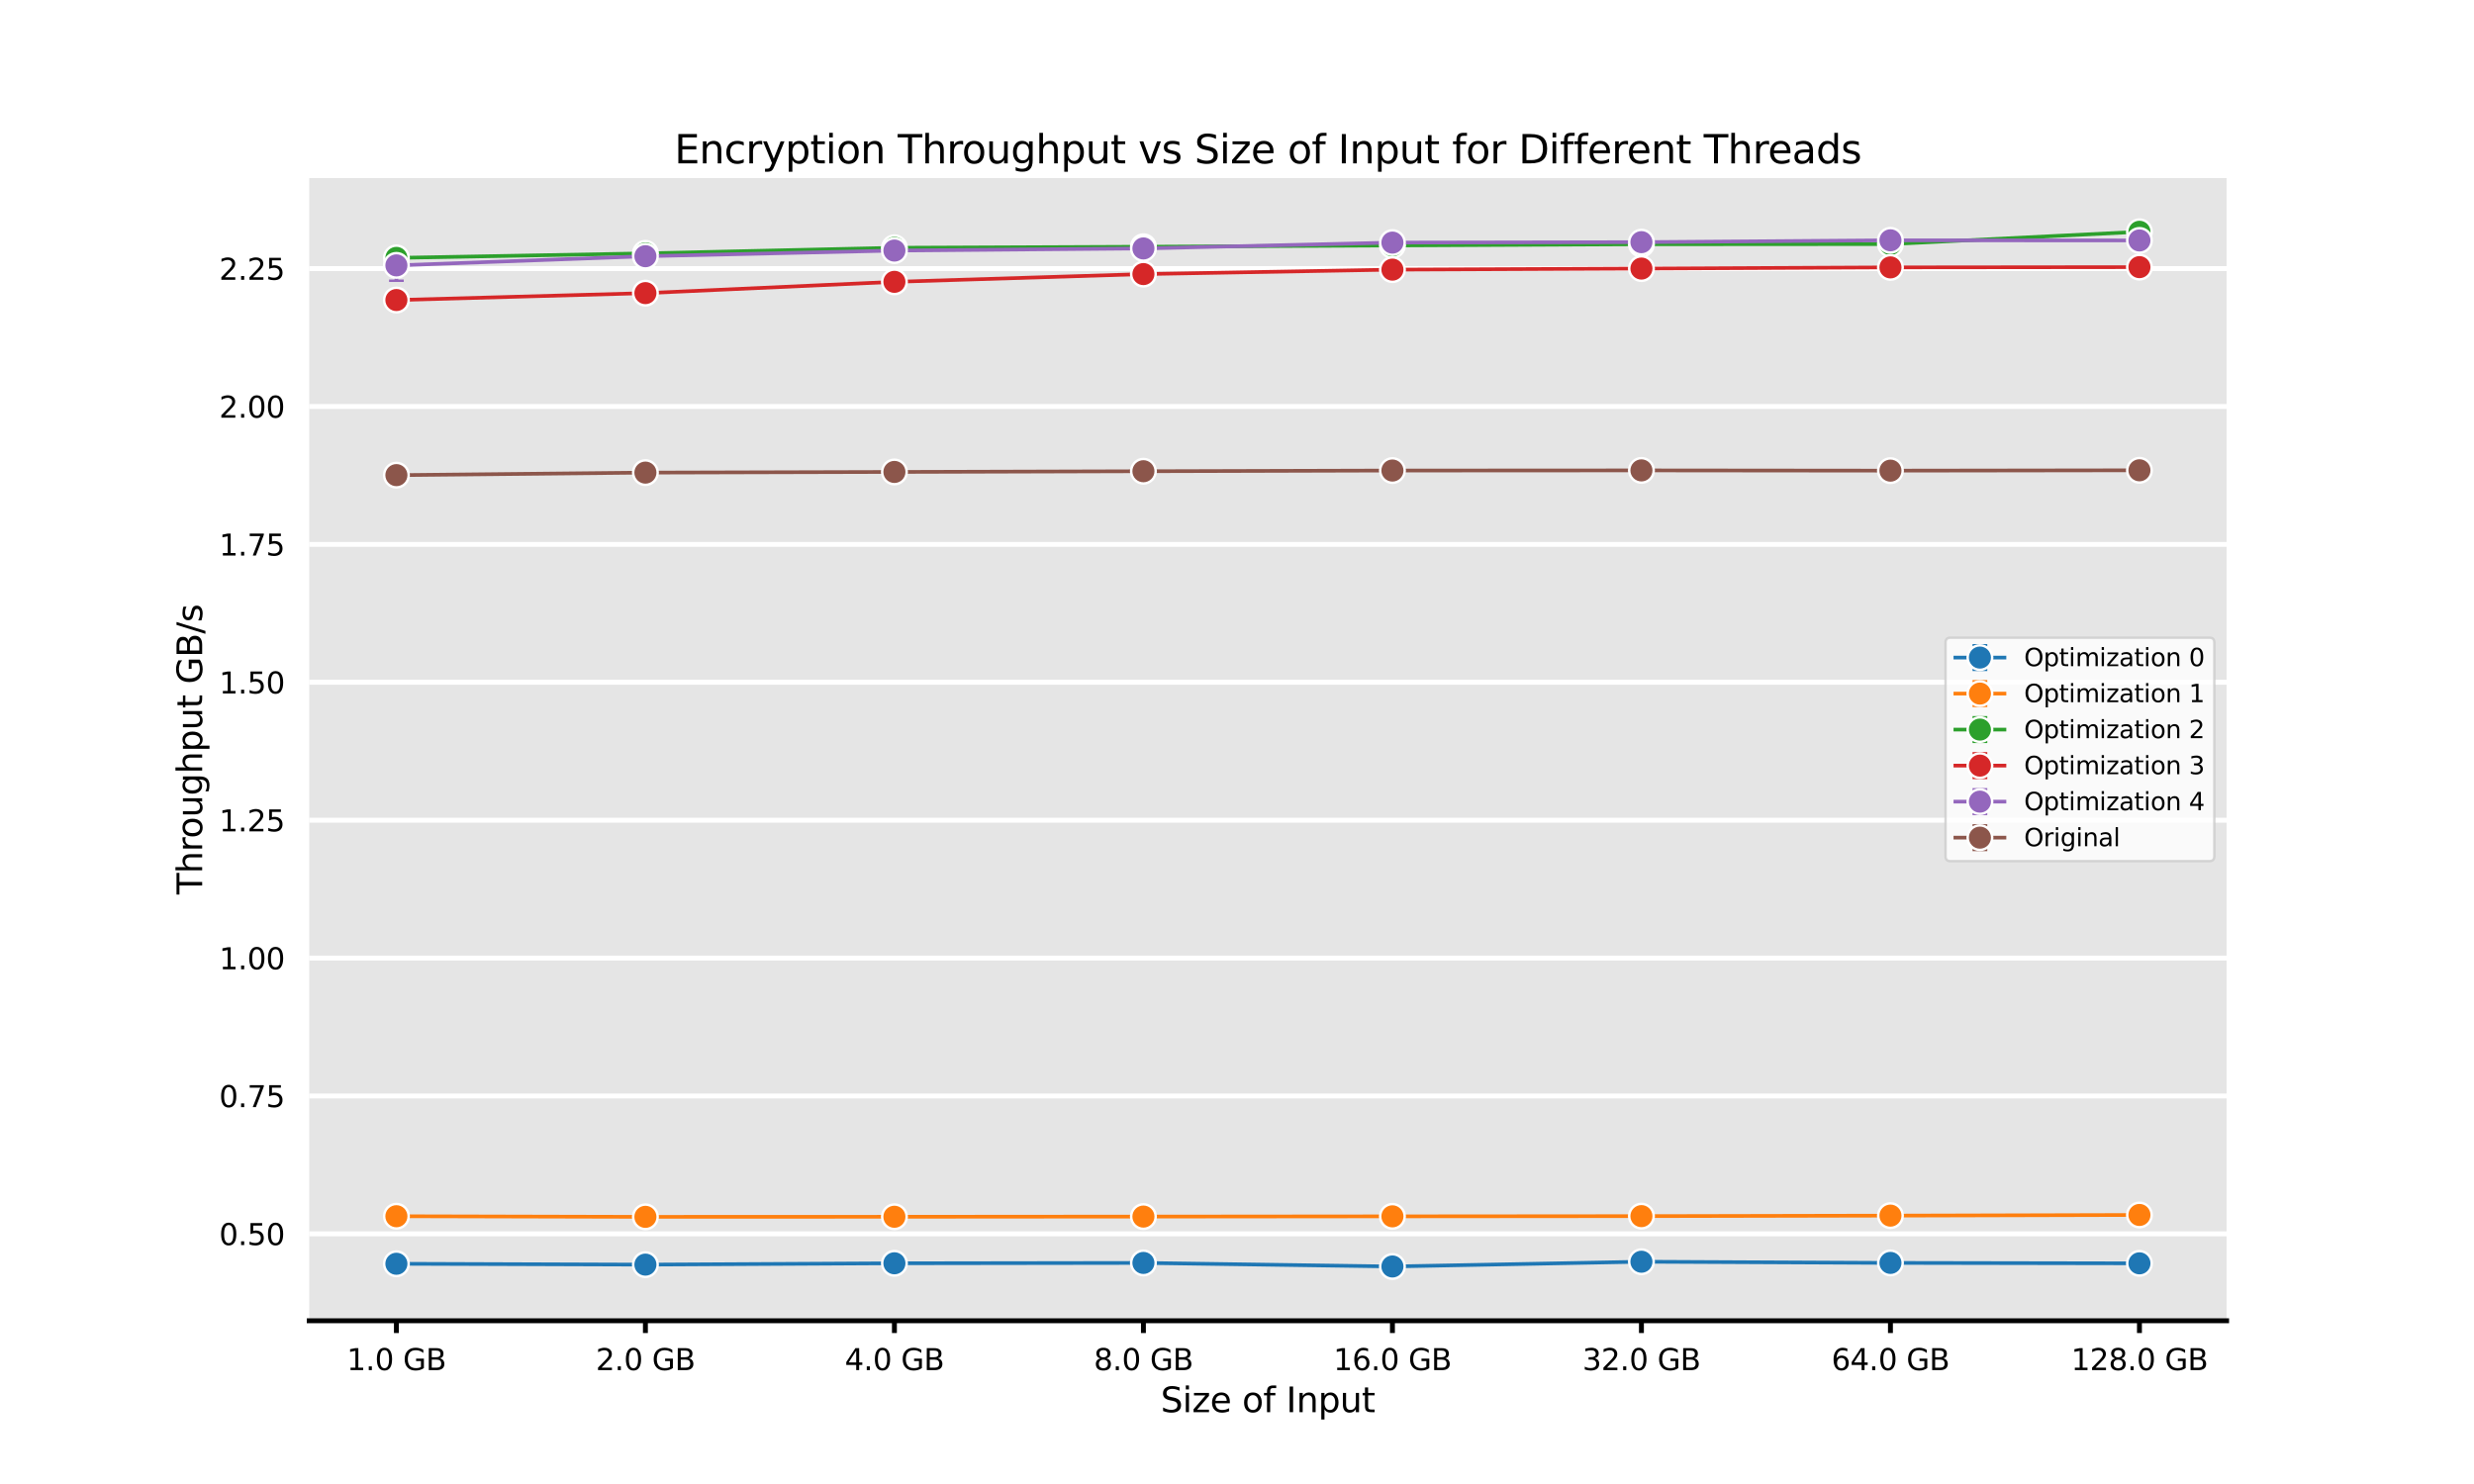 <?xml version="1.0" encoding="utf-8" standalone="no"?>
<!DOCTYPE svg PUBLIC "-//W3C//DTD SVG 1.1//EN"
  "http://www.w3.org/Graphics/SVG/1.1/DTD/svg11.dtd">
<svg xmlns:xlink="http://www.w3.org/1999/xlink" width="1008pt" height="604.8pt" viewBox="0 0 1008 604.8" xmlns="http://www.w3.org/2000/svg" version="1.1">
 <defs>
  <style type="text/css">*{stroke-linejoin: round; stroke-linecap: butt}</style>
 </defs>
 <g id="figure_1">
  <g id="patch_1">
   <path d="M 0 604.8 
L 1008 604.8 
L 1008 0 
L 0 0 
z
" style="fill: #ffffff"/>
  </g>
  <g id="axes_1">
   <g id="patch_2">
    <path d="M 126 538.272 
L 907.2 538.272 
L 907.2 72.576 
L 126 72.576 
z
" style="fill: #e5e5e5"/>
   </g>
   <g id="matplotlib.axis_1">
    <g id="xtick_1">
     <g id="line2d_1">
      <defs>
       <path id="m3cefcb69b3" d="M 0 0 
L 0 5 
" style="stroke: #000000; stroke-width: 2"/>
      </defs>
      <g>
       <use xlink:href="#m3cefcb69b3" x="161.509" y="538.272" style="stroke: #000000; stroke-width: 2"/>
      </g>
     </g>
     <g id="text_1">
      <!-- 1.0 GB -->
      <g transform="translate(141.295 558.39) scale(0.12 -0.12)">
       <defs>
        <path id="DejaVuSans-31" d="M 794 531 
L 1825 531 
L 1825 4091 
L 703 3866 
L 703 4441 
L 1819 4666 
L 2450 4666 
L 2450 531 
L 3481 531 
L 3481 0 
L 794 0 
L 794 531 
z
" transform="scale(0.016)"/>
        <path id="DejaVuSans-2e" d="M 684 794 
L 1344 794 
L 1344 0 
L 684 0 
L 684 794 
z
" transform="scale(0.016)"/>
        <path id="DejaVuSans-30" d="M 2034 4250 
Q 1547 4250 1301 3770 
Q 1056 3291 1056 2328 
Q 1056 1369 1301 889 
Q 1547 409 2034 409 
Q 2525 409 2770 889 
Q 3016 1369 3016 2328 
Q 3016 3291 2770 3770 
Q 2525 4250 2034 4250 
z
M 2034 4750 
Q 2819 4750 3233 4129 
Q 3647 3509 3647 2328 
Q 3647 1150 3233 529 
Q 2819 -91 2034 -91 
Q 1250 -91 836 529 
Q 422 1150 422 2328 
Q 422 3509 836 4129 
Q 1250 4750 2034 4750 
z
" transform="scale(0.016)"/>
        <path id="DejaVuSans-20" transform="scale(0.016)"/>
        <path id="DejaVuSans-47" d="M 3809 666 
L 3809 1919 
L 2778 1919 
L 2778 2438 
L 4434 2438 
L 4434 434 
Q 4069 175 3628 42 
Q 3188 -91 2688 -91 
Q 1594 -91 976 548 
Q 359 1188 359 2328 
Q 359 3472 976 4111 
Q 1594 4750 2688 4750 
Q 3144 4750 3555 4637 
Q 3966 4525 4313 4306 
L 4313 3634 
Q 3963 3931 3569 4081 
Q 3175 4231 2741 4231 
Q 1884 4231 1454 3753 
Q 1025 3275 1025 2328 
Q 1025 1384 1454 906 
Q 1884 428 2741 428 
Q 3075 428 3337 486 
Q 3600 544 3809 666 
z
" transform="scale(0.016)"/>
        <path id="DejaVuSans-42" d="M 1259 2228 
L 1259 519 
L 2272 519 
Q 2781 519 3026 730 
Q 3272 941 3272 1375 
Q 3272 1813 3026 2020 
Q 2781 2228 2272 2228 
L 1259 2228 
z
M 1259 4147 
L 1259 2741 
L 2194 2741 
Q 2656 2741 2882 2914 
Q 3109 3088 3109 3444 
Q 3109 3797 2882 3972 
Q 2656 4147 2194 4147 
L 1259 4147 
z
M 628 4666 
L 2241 4666 
Q 2963 4666 3353 4366 
Q 3744 4066 3744 3513 
Q 3744 3084 3544 2831 
Q 3344 2578 2956 2516 
Q 3422 2416 3680 2098 
Q 3938 1781 3938 1306 
Q 3938 681 3513 340 
Q 3088 0 2303 0 
L 628 0 
L 628 4666 
z
" transform="scale(0.016)"/>
       </defs>
       <use xlink:href="#DejaVuSans-31"/>
       <use xlink:href="#DejaVuSans-2e" x="63.623"/>
       <use xlink:href="#DejaVuSans-30" x="95.41"/>
       <use xlink:href="#DejaVuSans-20" x="159.033"/>
       <use xlink:href="#DejaVuSans-47" x="190.82"/>
       <use xlink:href="#DejaVuSans-42" x="268.311"/>
      </g>
     </g>
    </g>
    <g id="xtick_2">
     <g id="line2d_2">
      <g>
       <use xlink:href="#m3cefcb69b3" x="262.964" y="538.272" style="stroke: #000000; stroke-width: 2"/>
      </g>
     </g>
     <g id="text_2">
      <!-- 2.0 GB -->
      <g transform="translate(242.749 558.39) scale(0.12 -0.12)">
       <defs>
        <path id="DejaVuSans-32" d="M 1228 531 
L 3431 531 
L 3431 0 
L 469 0 
L 469 531 
Q 828 903 1448 1529 
Q 2069 2156 2228 2338 
Q 2531 2678 2651 2914 
Q 2772 3150 2772 3378 
Q 2772 3750 2511 3984 
Q 2250 4219 1831 4219 
Q 1534 4219 1204 4116 
Q 875 4013 500 3803 
L 500 4441 
Q 881 4594 1212 4672 
Q 1544 4750 1819 4750 
Q 2544 4750 2975 4387 
Q 3406 4025 3406 3419 
Q 3406 3131 3298 2873 
Q 3191 2616 2906 2266 
Q 2828 2175 2409 1742 
Q 1991 1309 1228 531 
z
" transform="scale(0.016)"/>
       </defs>
       <use xlink:href="#DejaVuSans-32"/>
       <use xlink:href="#DejaVuSans-2e" x="63.623"/>
       <use xlink:href="#DejaVuSans-30" x="95.41"/>
       <use xlink:href="#DejaVuSans-20" x="159.033"/>
       <use xlink:href="#DejaVuSans-47" x="190.82"/>
       <use xlink:href="#DejaVuSans-42" x="268.311"/>
      </g>
     </g>
    </g>
    <g id="xtick_3">
     <g id="line2d_3">
      <g>
       <use xlink:href="#m3cefcb69b3" x="364.418" y="538.272" style="stroke: #000000; stroke-width: 2"/>
      </g>
     </g>
     <g id="text_3">
      <!-- 4.0 GB -->
      <g transform="translate(344.204 558.39) scale(0.12 -0.12)">
       <defs>
        <path id="DejaVuSans-34" d="M 2419 4116 
L 825 1625 
L 2419 1625 
L 2419 4116 
z
M 2253 4666 
L 3047 4666 
L 3047 1625 
L 3713 1625 
L 3713 1100 
L 3047 1100 
L 3047 0 
L 2419 0 
L 2419 1100 
L 313 1100 
L 313 1709 
L 2253 4666 
z
" transform="scale(0.016)"/>
       </defs>
       <use xlink:href="#DejaVuSans-34"/>
       <use xlink:href="#DejaVuSans-2e" x="63.623"/>
       <use xlink:href="#DejaVuSans-30" x="95.41"/>
       <use xlink:href="#DejaVuSans-20" x="159.033"/>
       <use xlink:href="#DejaVuSans-47" x="190.82"/>
       <use xlink:href="#DejaVuSans-42" x="268.311"/>
      </g>
     </g>
    </g>
    <g id="xtick_4">
     <g id="line2d_4">
      <g>
       <use xlink:href="#m3cefcb69b3" x="465.873" y="538.272" style="stroke: #000000; stroke-width: 2"/>
      </g>
     </g>
     <g id="text_4">
      <!-- 8.0 GB -->
      <g transform="translate(445.658 558.39) scale(0.12 -0.12)">
       <defs>
        <path id="DejaVuSans-38" d="M 2034 2216 
Q 1584 2216 1326 1975 
Q 1069 1734 1069 1313 
Q 1069 891 1326 650 
Q 1584 409 2034 409 
Q 2484 409 2743 651 
Q 3003 894 3003 1313 
Q 3003 1734 2745 1975 
Q 2488 2216 2034 2216 
z
M 1403 2484 
Q 997 2584 770 2862 
Q 544 3141 544 3541 
Q 544 4100 942 4425 
Q 1341 4750 2034 4750 
Q 2731 4750 3128 4425 
Q 3525 4100 3525 3541 
Q 3525 3141 3298 2862 
Q 3072 2584 2669 2484 
Q 3125 2378 3379 2068 
Q 3634 1759 3634 1313 
Q 3634 634 3220 271 
Q 2806 -91 2034 -91 
Q 1263 -91 848 271 
Q 434 634 434 1313 
Q 434 1759 690 2068 
Q 947 2378 1403 2484 
z
M 1172 3481 
Q 1172 3119 1398 2916 
Q 1625 2713 2034 2713 
Q 2441 2713 2670 2916 
Q 2900 3119 2900 3481 
Q 2900 3844 2670 4047 
Q 2441 4250 2034 4250 
Q 1625 4250 1398 4047 
Q 1172 3844 1172 3481 
z
" transform="scale(0.016)"/>
       </defs>
       <use xlink:href="#DejaVuSans-38"/>
       <use xlink:href="#DejaVuSans-2e" x="63.623"/>
       <use xlink:href="#DejaVuSans-30" x="95.41"/>
       <use xlink:href="#DejaVuSans-20" x="159.033"/>
       <use xlink:href="#DejaVuSans-47" x="190.82"/>
       <use xlink:href="#DejaVuSans-42" x="268.311"/>
      </g>
     </g>
    </g>
    <g id="xtick_5">
     <g id="line2d_5">
      <g>
       <use xlink:href="#m3cefcb69b3" x="567.327" y="538.272" style="stroke: #000000; stroke-width: 2"/>
      </g>
     </g>
     <g id="text_5">
      <!-- 16.0 GB -->
      <g transform="translate(543.295 558.39) scale(0.12 -0.12)">
       <defs>
        <path id="DejaVuSans-36" d="M 2113 2584 
Q 1688 2584 1439 2293 
Q 1191 2003 1191 1497 
Q 1191 994 1439 701 
Q 1688 409 2113 409 
Q 2538 409 2786 701 
Q 3034 994 3034 1497 
Q 3034 2003 2786 2293 
Q 2538 2584 2113 2584 
z
M 3366 4563 
L 3366 3988 
Q 3128 4100 2886 4159 
Q 2644 4219 2406 4219 
Q 1781 4219 1451 3797 
Q 1122 3375 1075 2522 
Q 1259 2794 1537 2939 
Q 1816 3084 2150 3084 
Q 2853 3084 3261 2657 
Q 3669 2231 3669 1497 
Q 3669 778 3244 343 
Q 2819 -91 2113 -91 
Q 1303 -91 875 529 
Q 447 1150 447 2328 
Q 447 3434 972 4092 
Q 1497 4750 2381 4750 
Q 2619 4750 2861 4703 
Q 3103 4656 3366 4563 
z
" transform="scale(0.016)"/>
       </defs>
       <use xlink:href="#DejaVuSans-31"/>
       <use xlink:href="#DejaVuSans-36" x="63.623"/>
       <use xlink:href="#DejaVuSans-2e" x="127.246"/>
       <use xlink:href="#DejaVuSans-30" x="159.033"/>
       <use xlink:href="#DejaVuSans-20" x="222.656"/>
       <use xlink:href="#DejaVuSans-47" x="254.443"/>
       <use xlink:href="#DejaVuSans-42" x="331.934"/>
      </g>
     </g>
    </g>
    <g id="xtick_6">
     <g id="line2d_6">
      <g>
       <use xlink:href="#m3cefcb69b3" x="668.782" y="538.272" style="stroke: #000000; stroke-width: 2"/>
      </g>
     </g>
     <g id="text_6">
      <!-- 32.0 GB -->
      <g transform="translate(644.75 558.39) scale(0.12 -0.12)">
       <defs>
        <path id="DejaVuSans-33" d="M 2597 2516 
Q 3050 2419 3304 2112 
Q 3559 1806 3559 1356 
Q 3559 666 3084 287 
Q 2609 -91 1734 -91 
Q 1441 -91 1130 -33 
Q 819 25 488 141 
L 488 750 
Q 750 597 1062 519 
Q 1375 441 1716 441 
Q 2309 441 2620 675 
Q 2931 909 2931 1356 
Q 2931 1769 2642 2001 
Q 2353 2234 1838 2234 
L 1294 2234 
L 1294 2753 
L 1863 2753 
Q 2328 2753 2575 2939 
Q 2822 3125 2822 3475 
Q 2822 3834 2567 4026 
Q 2313 4219 1838 4219 
Q 1578 4219 1281 4162 
Q 984 4106 628 3988 
L 628 4550 
Q 988 4650 1302 4700 
Q 1616 4750 1894 4750 
Q 2613 4750 3031 4423 
Q 3450 4097 3450 3541 
Q 3450 3153 3228 2886 
Q 3006 2619 2597 2516 
z
" transform="scale(0.016)"/>
       </defs>
       <use xlink:href="#DejaVuSans-33"/>
       <use xlink:href="#DejaVuSans-32" x="63.623"/>
       <use xlink:href="#DejaVuSans-2e" x="127.246"/>
       <use xlink:href="#DejaVuSans-30" x="159.033"/>
       <use xlink:href="#DejaVuSans-20" x="222.656"/>
       <use xlink:href="#DejaVuSans-47" x="254.443"/>
       <use xlink:href="#DejaVuSans-42" x="331.934"/>
      </g>
     </g>
    </g>
    <g id="xtick_7">
     <g id="line2d_7">
      <g>
       <use xlink:href="#m3cefcb69b3" x="770.236" y="538.272" style="stroke: #000000; stroke-width: 2"/>
      </g>
     </g>
     <g id="text_7">
      <!-- 64.0 GB -->
      <g transform="translate(746.204 558.39) scale(0.12 -0.12)">
       <use xlink:href="#DejaVuSans-36"/>
       <use xlink:href="#DejaVuSans-34" x="63.623"/>
       <use xlink:href="#DejaVuSans-2e" x="127.246"/>
       <use xlink:href="#DejaVuSans-30" x="159.033"/>
       <use xlink:href="#DejaVuSans-20" x="222.656"/>
       <use xlink:href="#DejaVuSans-47" x="254.443"/>
       <use xlink:href="#DejaVuSans-42" x="331.934"/>
      </g>
     </g>
    </g>
    <g id="xtick_8">
     <g id="line2d_8">
      <g>
       <use xlink:href="#m3cefcb69b3" x="871.691" y="538.272" style="stroke: #000000; stroke-width: 2"/>
      </g>
     </g>
     <g id="text_8">
      <!-- 128.0 GB -->
      <g transform="translate(843.842 558.39) scale(0.12 -0.12)">
       <use xlink:href="#DejaVuSans-31"/>
       <use xlink:href="#DejaVuSans-32" x="63.623"/>
       <use xlink:href="#DejaVuSans-38" x="127.246"/>
       <use xlink:href="#DejaVuSans-2e" x="190.869"/>
       <use xlink:href="#DejaVuSans-30" x="222.656"/>
       <use xlink:href="#DejaVuSans-20" x="286.279"/>
       <use xlink:href="#DejaVuSans-47" x="318.066"/>
       <use xlink:href="#DejaVuSans-42" x="395.557"/>
      </g>
     </g>
    </g>
    <g id="text_9">
     <!-- Size of Input -->
     <g transform="translate(472.908 575.524) scale(0.14 -0.14)">
      <defs>
       <path id="DejaVuSans-53" d="M 3425 4513 
L 3425 3897 
Q 3066 4069 2747 4153 
Q 2428 4238 2131 4238 
Q 1616 4238 1336 4038 
Q 1056 3838 1056 3469 
Q 1056 3159 1242 3001 
Q 1428 2844 1947 2747 
L 2328 2669 
Q 3034 2534 3370 2195 
Q 3706 1856 3706 1288 
Q 3706 609 3251 259 
Q 2797 -91 1919 -91 
Q 1588 -91 1214 -16 
Q 841 59 441 206 
L 441 856 
Q 825 641 1194 531 
Q 1563 422 1919 422 
Q 2459 422 2753 634 
Q 3047 847 3047 1241 
Q 3047 1584 2836 1778 
Q 2625 1972 2144 2069 
L 1759 2144 
Q 1053 2284 737 2584 
Q 422 2884 422 3419 
Q 422 4038 858 4394 
Q 1294 4750 2059 4750 
Q 2388 4750 2728 4690 
Q 3069 4631 3425 4513 
z
" transform="scale(0.016)"/>
       <path id="DejaVuSans-69" d="M 603 3500 
L 1178 3500 
L 1178 0 
L 603 0 
L 603 3500 
z
M 603 4863 
L 1178 4863 
L 1178 4134 
L 603 4134 
L 603 4863 
z
" transform="scale(0.016)"/>
       <path id="DejaVuSans-7a" d="M 353 3500 
L 3084 3500 
L 3084 2975 
L 922 459 
L 3084 459 
L 3084 0 
L 275 0 
L 275 525 
L 2438 3041 
L 353 3041 
L 353 3500 
z
" transform="scale(0.016)"/>
       <path id="DejaVuSans-65" d="M 3597 1894 
L 3597 1613 
L 953 1613 
Q 991 1019 1311 708 
Q 1631 397 2203 397 
Q 2534 397 2845 478 
Q 3156 559 3463 722 
L 3463 178 
Q 3153 47 2828 -22 
Q 2503 -91 2169 -91 
Q 1331 -91 842 396 
Q 353 884 353 1716 
Q 353 2575 817 3079 
Q 1281 3584 2069 3584 
Q 2775 3584 3186 3129 
Q 3597 2675 3597 1894 
z
M 3022 2063 
Q 3016 2534 2758 2815 
Q 2500 3097 2075 3097 
Q 1594 3097 1305 2825 
Q 1016 2553 972 2059 
L 3022 2063 
z
" transform="scale(0.016)"/>
       <path id="DejaVuSans-6f" d="M 1959 3097 
Q 1497 3097 1228 2736 
Q 959 2375 959 1747 
Q 959 1119 1226 758 
Q 1494 397 1959 397 
Q 2419 397 2687 759 
Q 2956 1122 2956 1747 
Q 2956 2369 2687 2733 
Q 2419 3097 1959 3097 
z
M 1959 3584 
Q 2709 3584 3137 3096 
Q 3566 2609 3566 1747 
Q 3566 888 3137 398 
Q 2709 -91 1959 -91 
Q 1206 -91 779 398 
Q 353 888 353 1747 
Q 353 2609 779 3096 
Q 1206 3584 1959 3584 
z
" transform="scale(0.016)"/>
       <path id="DejaVuSans-66" d="M 2375 4863 
L 2375 4384 
L 1825 4384 
Q 1516 4384 1395 4259 
Q 1275 4134 1275 3809 
L 1275 3500 
L 2222 3500 
L 2222 3053 
L 1275 3053 
L 1275 0 
L 697 0 
L 697 3053 
L 147 3053 
L 147 3500 
L 697 3500 
L 697 3744 
Q 697 4328 969 4595 
Q 1241 4863 1831 4863 
L 2375 4863 
z
" transform="scale(0.016)"/>
       <path id="DejaVuSans-49" d="M 628 4666 
L 1259 4666 
L 1259 0 
L 628 0 
L 628 4666 
z
" transform="scale(0.016)"/>
       <path id="DejaVuSans-6e" d="M 3513 2113 
L 3513 0 
L 2938 0 
L 2938 2094 
Q 2938 2591 2744 2837 
Q 2550 3084 2163 3084 
Q 1697 3084 1428 2787 
Q 1159 2491 1159 1978 
L 1159 0 
L 581 0 
L 581 3500 
L 1159 3500 
L 1159 2956 
Q 1366 3272 1645 3428 
Q 1925 3584 2291 3584 
Q 2894 3584 3203 3211 
Q 3513 2838 3513 2113 
z
" transform="scale(0.016)"/>
       <path id="DejaVuSans-70" d="M 1159 525 
L 1159 -1331 
L 581 -1331 
L 581 3500 
L 1159 3500 
L 1159 2969 
Q 1341 3281 1617 3432 
Q 1894 3584 2278 3584 
Q 2916 3584 3314 3078 
Q 3713 2572 3713 1747 
Q 3713 922 3314 415 
Q 2916 -91 2278 -91 
Q 1894 -91 1617 61 
Q 1341 213 1159 525 
z
M 3116 1747 
Q 3116 2381 2855 2742 
Q 2594 3103 2138 3103 
Q 1681 3103 1420 2742 
Q 1159 2381 1159 1747 
Q 1159 1113 1420 752 
Q 1681 391 2138 391 
Q 2594 391 2855 752 
Q 3116 1113 3116 1747 
z
" transform="scale(0.016)"/>
       <path id="DejaVuSans-75" d="M 544 1381 
L 544 3500 
L 1119 3500 
L 1119 1403 
Q 1119 906 1312 657 
Q 1506 409 1894 409 
Q 2359 409 2629 706 
Q 2900 1003 2900 1516 
L 2900 3500 
L 3475 3500 
L 3475 0 
L 2900 0 
L 2900 538 
Q 2691 219 2414 64 
Q 2138 -91 1772 -91 
Q 1169 -91 856 284 
Q 544 659 544 1381 
z
M 1991 3584 
L 1991 3584 
z
" transform="scale(0.016)"/>
       <path id="DejaVuSans-74" d="M 1172 4494 
L 1172 3500 
L 2356 3500 
L 2356 3053 
L 1172 3053 
L 1172 1153 
Q 1172 725 1289 603 
Q 1406 481 1766 481 
L 2356 481 
L 2356 0 
L 1766 0 
Q 1100 0 847 248 
Q 594 497 594 1153 
L 594 3053 
L 172 3053 
L 172 3500 
L 594 3500 
L 594 4494 
L 1172 4494 
z
" transform="scale(0.016)"/>
      </defs>
      <use xlink:href="#DejaVuSans-53"/>
      <use xlink:href="#DejaVuSans-69" x="63.477"/>
      <use xlink:href="#DejaVuSans-7a" x="91.26"/>
      <use xlink:href="#DejaVuSans-65" x="143.75"/>
      <use xlink:href="#DejaVuSans-20" x="205.273"/>
      <use xlink:href="#DejaVuSans-6f" x="237.061"/>
      <use xlink:href="#DejaVuSans-66" x="298.242"/>
      <use xlink:href="#DejaVuSans-20" x="333.447"/>
      <use xlink:href="#DejaVuSans-49" x="365.234"/>
      <use xlink:href="#DejaVuSans-6e" x="394.727"/>
      <use xlink:href="#DejaVuSans-70" x="458.105"/>
      <use xlink:href="#DejaVuSans-75" x="521.582"/>
      <use xlink:href="#DejaVuSans-74" x="584.961"/>
     </g>
    </g>
   </g>
   <g id="matplotlib.axis_2">
    <g id="ytick_1">
     <g id="line2d_9">
      <path d="M 126 502.859 
L 907.2 502.859 
" clip-path="url(#pef9974ee6b)" style="fill: none; stroke: #ffffff; stroke-width: 2; stroke-linecap: square"/>
     </g>
     <g id="line2d_10"/>
     <g id="text_10">
      <!-- 0.50 -->
      <g transform="translate(89.281 507.418) scale(0.12 -0.12)">
       <defs>
        <path id="DejaVuSans-35" d="M 691 4666 
L 3169 4666 
L 3169 4134 
L 1269 4134 
L 1269 2991 
Q 1406 3038 1543 3061 
Q 1681 3084 1819 3084 
Q 2600 3084 3056 2656 
Q 3513 2228 3513 1497 
Q 3513 744 3044 326 
Q 2575 -91 1722 -91 
Q 1428 -91 1123 -41 
Q 819 9 494 109 
L 494 744 
Q 775 591 1075 516 
Q 1375 441 1709 441 
Q 2250 441 2565 725 
Q 2881 1009 2881 1497 
Q 2881 1984 2565 2268 
Q 2250 2553 1709 2553 
Q 1456 2553 1204 2497 
Q 953 2441 691 2322 
L 691 4666 
z
" transform="scale(0.016)"/>
       </defs>
       <use xlink:href="#DejaVuSans-30"/>
       <use xlink:href="#DejaVuSans-2e" x="63.623"/>
       <use xlink:href="#DejaVuSans-35" x="95.41"/>
       <use xlink:href="#DejaVuSans-30" x="159.033"/>
      </g>
     </g>
    </g>
    <g id="ytick_2">
     <g id="line2d_11">
      <path d="M 126 446.66 
L 907.2 446.66 
" clip-path="url(#pef9974ee6b)" style="fill: none; stroke: #ffffff; stroke-width: 2; stroke-linecap: square"/>
     </g>
     <g id="line2d_12"/>
     <g id="text_11">
      <!-- 0.75 -->
      <g transform="translate(89.281 451.219) scale(0.12 -0.12)">
       <defs>
        <path id="DejaVuSans-37" d="M 525 4666 
L 3525 4666 
L 3525 4397 
L 1831 0 
L 1172 0 
L 2766 4134 
L 525 4134 
L 525 4666 
z
" transform="scale(0.016)"/>
       </defs>
       <use xlink:href="#DejaVuSans-30"/>
       <use xlink:href="#DejaVuSans-2e" x="63.623"/>
       <use xlink:href="#DejaVuSans-37" x="95.41"/>
       <use xlink:href="#DejaVuSans-35" x="159.033"/>
      </g>
     </g>
    </g>
    <g id="ytick_3">
     <g id="line2d_13">
      <path d="M 126 390.46 
L 907.2 390.46 
" clip-path="url(#pef9974ee6b)" style="fill: none; stroke: #ffffff; stroke-width: 2; stroke-linecap: square"/>
     </g>
     <g id="line2d_14"/>
     <g id="text_12">
      <!-- 1.00 -->
      <g transform="translate(89.281 395.019) scale(0.12 -0.12)">
       <use xlink:href="#DejaVuSans-31"/>
       <use xlink:href="#DejaVuSans-2e" x="63.623"/>
       <use xlink:href="#DejaVuSans-30" x="95.41"/>
       <use xlink:href="#DejaVuSans-30" x="159.033"/>
      </g>
     </g>
    </g>
    <g id="ytick_4">
     <g id="line2d_15">
      <path d="M 126 334.261 
L 907.2 334.261 
" clip-path="url(#pef9974ee6b)" style="fill: none; stroke: #ffffff; stroke-width: 2; stroke-linecap: square"/>
     </g>
     <g id="line2d_16"/>
     <g id="text_13">
      <!-- 1.25 -->
      <g transform="translate(89.281 338.82) scale(0.12 -0.12)">
       <use xlink:href="#DejaVuSans-31"/>
       <use xlink:href="#DejaVuSans-2e" x="63.623"/>
       <use xlink:href="#DejaVuSans-32" x="95.41"/>
       <use xlink:href="#DejaVuSans-35" x="159.033"/>
      </g>
     </g>
    </g>
    <g id="ytick_5">
     <g id="line2d_17">
      <path d="M 126 278.062 
L 907.2 278.062 
" clip-path="url(#pef9974ee6b)" style="fill: none; stroke: #ffffff; stroke-width: 2; stroke-linecap: square"/>
     </g>
     <g id="line2d_18"/>
     <g id="text_14">
      <!-- 1.50 -->
      <g transform="translate(89.281 282.621) scale(0.12 -0.12)">
       <use xlink:href="#DejaVuSans-31"/>
       <use xlink:href="#DejaVuSans-2e" x="63.623"/>
       <use xlink:href="#DejaVuSans-35" x="95.41"/>
       <use xlink:href="#DejaVuSans-30" x="159.033"/>
      </g>
     </g>
    </g>
    <g id="ytick_6">
     <g id="line2d_19">
      <path d="M 126 221.862 
L 907.2 221.862 
" clip-path="url(#pef9974ee6b)" style="fill: none; stroke: #ffffff; stroke-width: 2; stroke-linecap: square"/>
     </g>
     <g id="line2d_20"/>
     <g id="text_15">
      <!-- 1.75 -->
      <g transform="translate(89.281 226.421) scale(0.12 -0.12)">
       <use xlink:href="#DejaVuSans-31"/>
       <use xlink:href="#DejaVuSans-2e" x="63.623"/>
       <use xlink:href="#DejaVuSans-37" x="95.41"/>
       <use xlink:href="#DejaVuSans-35" x="159.033"/>
      </g>
     </g>
    </g>
    <g id="ytick_7">
     <g id="line2d_21">
      <path d="M 126 165.663 
L 907.2 165.663 
" clip-path="url(#pef9974ee6b)" style="fill: none; stroke: #ffffff; stroke-width: 2; stroke-linecap: square"/>
     </g>
     <g id="line2d_22"/>
     <g id="text_16">
      <!-- 2.00 -->
      <g transform="translate(89.281 170.222) scale(0.12 -0.12)">
       <use xlink:href="#DejaVuSans-32"/>
       <use xlink:href="#DejaVuSans-2e" x="63.623"/>
       <use xlink:href="#DejaVuSans-30" x="95.41"/>
       <use xlink:href="#DejaVuSans-30" x="159.033"/>
      </g>
     </g>
    </g>
    <g id="ytick_8">
     <g id="line2d_23">
      <path d="M 126 109.464 
L 907.2 109.464 
" clip-path="url(#pef9974ee6b)" style="fill: none; stroke: #ffffff; stroke-width: 2; stroke-linecap: square"/>
     </g>
     <g id="line2d_24"/>
     <g id="text_17">
      <!-- 2.25 -->
      <g transform="translate(89.281 114.023) scale(0.12 -0.12)">
       <use xlink:href="#DejaVuSans-32"/>
       <use xlink:href="#DejaVuSans-2e" x="63.623"/>
       <use xlink:href="#DejaVuSans-32" x="95.41"/>
       <use xlink:href="#DejaVuSans-35" x="159.033"/>
      </g>
     </g>
    </g>
    <g id="text_18">
     <!-- Throughput GB/s -->
     <g transform="translate(82.37 364.536) rotate(-90) scale(0.14 -0.14)">
      <defs>
       <path id="DejaVuSans-54" d="M -19 4666 
L 3928 4666 
L 3928 4134 
L 2272 4134 
L 2272 0 
L 1638 0 
L 1638 4134 
L -19 4134 
L -19 4666 
z
" transform="scale(0.016)"/>
       <path id="DejaVuSans-68" d="M 3513 2113 
L 3513 0 
L 2938 0 
L 2938 2094 
Q 2938 2591 2744 2837 
Q 2550 3084 2163 3084 
Q 1697 3084 1428 2787 
Q 1159 2491 1159 1978 
L 1159 0 
L 581 0 
L 581 4863 
L 1159 4863 
L 1159 2956 
Q 1366 3272 1645 3428 
Q 1925 3584 2291 3584 
Q 2894 3584 3203 3211 
Q 3513 2838 3513 2113 
z
" transform="scale(0.016)"/>
       <path id="DejaVuSans-72" d="M 2631 2963 
Q 2534 3019 2420 3045 
Q 2306 3072 2169 3072 
Q 1681 3072 1420 2755 
Q 1159 2438 1159 1844 
L 1159 0 
L 581 0 
L 581 3500 
L 1159 3500 
L 1159 2956 
Q 1341 3275 1631 3429 
Q 1922 3584 2338 3584 
Q 2397 3584 2469 3576 
Q 2541 3569 2628 3553 
L 2631 2963 
z
" transform="scale(0.016)"/>
       <path id="DejaVuSans-67" d="M 2906 1791 
Q 2906 2416 2648 2759 
Q 2391 3103 1925 3103 
Q 1463 3103 1205 2759 
Q 947 2416 947 1791 
Q 947 1169 1205 825 
Q 1463 481 1925 481 
Q 2391 481 2648 825 
Q 2906 1169 2906 1791 
z
M 3481 434 
Q 3481 -459 3084 -895 
Q 2688 -1331 1869 -1331 
Q 1566 -1331 1297 -1286 
Q 1028 -1241 775 -1147 
L 775 -588 
Q 1028 -725 1275 -790 
Q 1522 -856 1778 -856 
Q 2344 -856 2625 -561 
Q 2906 -266 2906 331 
L 2906 616 
Q 2728 306 2450 153 
Q 2172 0 1784 0 
Q 1141 0 747 490 
Q 353 981 353 1791 
Q 353 2603 747 3093 
Q 1141 3584 1784 3584 
Q 2172 3584 2450 3431 
Q 2728 3278 2906 2969 
L 2906 3500 
L 3481 3500 
L 3481 434 
z
" transform="scale(0.016)"/>
       <path id="DejaVuSans-2f" d="M 1625 4666 
L 2156 4666 
L 531 -594 
L 0 -594 
L 1625 4666 
z
" transform="scale(0.016)"/>
       <path id="DejaVuSans-73" d="M 2834 3397 
L 2834 2853 
Q 2591 2978 2328 3040 
Q 2066 3103 1784 3103 
Q 1356 3103 1142 2972 
Q 928 2841 928 2578 
Q 928 2378 1081 2264 
Q 1234 2150 1697 2047 
L 1894 2003 
Q 2506 1872 2764 1633 
Q 3022 1394 3022 966 
Q 3022 478 2636 193 
Q 2250 -91 1575 -91 
Q 1294 -91 989 -36 
Q 684 19 347 128 
L 347 722 
Q 666 556 975 473 
Q 1284 391 1588 391 
Q 1994 391 2212 530 
Q 2431 669 2431 922 
Q 2431 1156 2273 1281 
Q 2116 1406 1581 1522 
L 1381 1569 
Q 847 1681 609 1914 
Q 372 2147 372 2553 
Q 372 3047 722 3315 
Q 1072 3584 1716 3584 
Q 2034 3584 2315 3537 
Q 2597 3491 2834 3397 
z
" transform="scale(0.016)"/>
      </defs>
      <use xlink:href="#DejaVuSans-54"/>
      <use xlink:href="#DejaVuSans-68" x="61.084"/>
      <use xlink:href="#DejaVuSans-72" x="124.463"/>
      <use xlink:href="#DejaVuSans-6f" x="163.326"/>
      <use xlink:href="#DejaVuSans-75" x="224.508"/>
      <use xlink:href="#DejaVuSans-67" x="287.887"/>
      <use xlink:href="#DejaVuSans-68" x="351.363"/>
      <use xlink:href="#DejaVuSans-70" x="414.742"/>
      <use xlink:href="#DejaVuSans-75" x="478.219"/>
      <use xlink:href="#DejaVuSans-74" x="541.598"/>
      <use xlink:href="#DejaVuSans-20" x="580.807"/>
      <use xlink:href="#DejaVuSans-47" x="612.594"/>
      <use xlink:href="#DejaVuSans-42" x="690.084"/>
      <use xlink:href="#DejaVuSans-2f" x="758.688"/>
      <use xlink:href="#DejaVuSans-73" x="792.379"/>
     </g>
    </g>
   </g>
   <g id="LineCollection_1">
    <path d="M 161.509 515.808 
L 161.509 514.275 
" clip-path="url(#pef9974ee6b)" style="fill: none; stroke: #1f77b4; stroke-width: 1.5"/>
    <path d="M 262.964 516.091 
L 262.964 514.695 
" clip-path="url(#pef9974ee6b)" style="fill: none; stroke: #1f77b4; stroke-width: 1.5"/>
    <path d="M 364.418 515.395 
L 364.418 514.298 
" clip-path="url(#pef9974ee6b)" style="fill: none; stroke: #1f77b4; stroke-width: 1.5"/>
    <path d="M 465.873 515.296 
L 465.873 514.105 
" clip-path="url(#pef9974ee6b)" style="fill: none; stroke: #1f77b4; stroke-width: 1.5"/>
    <path d="M 567.327 517.104 
L 567.327 515.197 
" clip-path="url(#pef9974ee6b)" style="fill: none; stroke: #1f77b4; stroke-width: 1.5"/>
    <path d="M 668.782 514.975 
L 668.782 513.448 
" clip-path="url(#pef9974ee6b)" style="fill: none; stroke: #1f77b4; stroke-width: 1.5"/>
    <path d="M 770.236 515.307 
L 770.236 514.076 
" clip-path="url(#pef9974ee6b)" style="fill: none; stroke: #1f77b4; stroke-width: 1.5"/>
    <path d="M 871.691 515.384 
L 871.691 514.351 
" clip-path="url(#pef9974ee6b)" style="fill: none; stroke: #1f77b4; stroke-width: 1.5"/>
   </g>
   <g id="line2d_25">
    <defs>
     <path id="m78c31b048f" d="M 3 0 
L -3 -0 
" style="stroke: #1f77b4"/>
    </defs>
    <g clip-path="url(#pef9974ee6b)">
     <use xlink:href="#m78c31b048f" x="161.509" y="515.808" style="fill: #1f77b4; stroke: #1f77b4"/>
     <use xlink:href="#m78c31b048f" x="262.964" y="516.091" style="fill: #1f77b4; stroke: #1f77b4"/>
     <use xlink:href="#m78c31b048f" x="364.418" y="515.395" style="fill: #1f77b4; stroke: #1f77b4"/>
     <use xlink:href="#m78c31b048f" x="465.873" y="515.296" style="fill: #1f77b4; stroke: #1f77b4"/>
     <use xlink:href="#m78c31b048f" x="567.327" y="517.104" style="fill: #1f77b4; stroke: #1f77b4"/>
     <use xlink:href="#m78c31b048f" x="668.782" y="514.975" style="fill: #1f77b4; stroke: #1f77b4"/>
     <use xlink:href="#m78c31b048f" x="770.236" y="515.307" style="fill: #1f77b4; stroke: #1f77b4"/>
     <use xlink:href="#m78c31b048f" x="871.691" y="515.384" style="fill: #1f77b4; stroke: #1f77b4"/>
    </g>
   </g>
   <g id="line2d_26">
    <g clip-path="url(#pef9974ee6b)">
     <use xlink:href="#m78c31b048f" x="161.509" y="514.275" style="fill: #1f77b4; stroke: #1f77b4"/>
     <use xlink:href="#m78c31b048f" x="262.964" y="514.695" style="fill: #1f77b4; stroke: #1f77b4"/>
     <use xlink:href="#m78c31b048f" x="364.418" y="514.298" style="fill: #1f77b4; stroke: #1f77b4"/>
     <use xlink:href="#m78c31b048f" x="465.873" y="514.105" style="fill: #1f77b4; stroke: #1f77b4"/>
     <use xlink:href="#m78c31b048f" x="567.327" y="515.197" style="fill: #1f77b4; stroke: #1f77b4"/>
     <use xlink:href="#m78c31b048f" x="668.782" y="513.448" style="fill: #1f77b4; stroke: #1f77b4"/>
     <use xlink:href="#m78c31b048f" x="770.236" y="514.076" style="fill: #1f77b4; stroke: #1f77b4"/>
     <use xlink:href="#m78c31b048f" x="871.691" y="514.351" style="fill: #1f77b4; stroke: #1f77b4"/>
    </g>
   </g>
   <g id="LineCollection_2">
    <path d="M 161.509 496.078 
L 161.509 495.273 
" clip-path="url(#pef9974ee6b)" style="fill: none; stroke: #ff7f0e; stroke-width: 1.5"/>
    <path d="M 262.964 496.199 
L 262.964 495.651 
" clip-path="url(#pef9974ee6b)" style="fill: none; stroke: #ff7f0e; stroke-width: 1.5"/>
    <path d="M 364.418 495.959 
L 364.418 495.824 
" clip-path="url(#pef9974ee6b)" style="fill: none; stroke: #ff7f0e; stroke-width: 1.5"/>
    <path d="M 465.873 495.852 
L 465.873 495.778 
" clip-path="url(#pef9974ee6b)" style="fill: none; stroke: #ff7f0e; stroke-width: 1.5"/>
    <path d="M 567.327 495.748 
L 567.327 495.691 
" clip-path="url(#pef9974ee6b)" style="fill: none; stroke: #ff7f0e; stroke-width: 1.5"/>
    <path d="M 668.782 495.666 
L 668.782 495.603 
" clip-path="url(#pef9974ee6b)" style="fill: none; stroke: #ff7f0e; stroke-width: 1.5"/>
    <path d="M 770.236 495.599 
L 770.236 495.25 
" clip-path="url(#pef9974ee6b)" style="fill: none; stroke: #ff7f0e; stroke-width: 1.5"/>
    <path d="M 871.691 495.338 
L 871.691 494.974 
" clip-path="url(#pef9974ee6b)" style="fill: none; stroke: #ff7f0e; stroke-width: 1.5"/>
   </g>
   <g id="line2d_27">
    <defs>
     <path id="mbebda5d34d" d="M 3 0 
L -3 -0 
" style="stroke: #ff7f0e"/>
    </defs>
    <g clip-path="url(#pef9974ee6b)">
     <use xlink:href="#mbebda5d34d" x="161.509" y="496.078" style="fill: #ff7f0e; stroke: #ff7f0e"/>
     <use xlink:href="#mbebda5d34d" x="262.964" y="496.199" style="fill: #ff7f0e; stroke: #ff7f0e"/>
     <use xlink:href="#mbebda5d34d" x="364.418" y="495.959" style="fill: #ff7f0e; stroke: #ff7f0e"/>
     <use xlink:href="#mbebda5d34d" x="465.873" y="495.852" style="fill: #ff7f0e; stroke: #ff7f0e"/>
     <use xlink:href="#mbebda5d34d" x="567.327" y="495.748" style="fill: #ff7f0e; stroke: #ff7f0e"/>
     <use xlink:href="#mbebda5d34d" x="668.782" y="495.666" style="fill: #ff7f0e; stroke: #ff7f0e"/>
     <use xlink:href="#mbebda5d34d" x="770.236" y="495.599" style="fill: #ff7f0e; stroke: #ff7f0e"/>
     <use xlink:href="#mbebda5d34d" x="871.691" y="495.338" style="fill: #ff7f0e; stroke: #ff7f0e"/>
    </g>
   </g>
   <g id="line2d_28">
    <g clip-path="url(#pef9974ee6b)">
     <use xlink:href="#mbebda5d34d" x="161.509" y="495.273" style="fill: #ff7f0e; stroke: #ff7f0e"/>
     <use xlink:href="#mbebda5d34d" x="262.964" y="495.651" style="fill: #ff7f0e; stroke: #ff7f0e"/>
     <use xlink:href="#mbebda5d34d" x="364.418" y="495.824" style="fill: #ff7f0e; stroke: #ff7f0e"/>
     <use xlink:href="#mbebda5d34d" x="465.873" y="495.778" style="fill: #ff7f0e; stroke: #ff7f0e"/>
     <use xlink:href="#mbebda5d34d" x="567.327" y="495.691" style="fill: #ff7f0e; stroke: #ff7f0e"/>
     <use xlink:href="#mbebda5d34d" x="668.782" y="495.603" style="fill: #ff7f0e; stroke: #ff7f0e"/>
     <use xlink:href="#mbebda5d34d" x="770.236" y="495.25" style="fill: #ff7f0e; stroke: #ff7f0e"/>
     <use xlink:href="#mbebda5d34d" x="871.691" y="494.974" style="fill: #ff7f0e; stroke: #ff7f0e"/>
    </g>
   </g>
   <g id="LineCollection_3">
    <path d="M 161.509 105.808 
L 161.509 104.39 
" clip-path="url(#pef9974ee6b)" style="fill: none; stroke: #2ca02c; stroke-width: 1.5"/>
    <path d="M 262.964 103.589 
L 262.964 102.921 
" clip-path="url(#pef9974ee6b)" style="fill: none; stroke: #2ca02c; stroke-width: 1.5"/>
    <path d="M 364.418 101.435 
L 364.418 100.523 
" clip-path="url(#pef9974ee6b)" style="fill: none; stroke: #2ca02c; stroke-width: 1.5"/>
    <path d="M 465.873 100.917 
L 465.873 100.202 
" clip-path="url(#pef9974ee6b)" style="fill: none; stroke: #2ca02c; stroke-width: 1.5"/>
    <path d="M 567.327 100.296 
L 567.327 99.795 
" clip-path="url(#pef9974ee6b)" style="fill: none; stroke: #2ca02c; stroke-width: 1.5"/>
    <path d="M 668.782 99.676 
L 668.782 99.422 
" clip-path="url(#pef9974ee6b)" style="fill: none; stroke: #2ca02c; stroke-width: 1.5"/>
    <path d="M 770.236 99.978 
L 770.236 98.978 
" clip-path="url(#pef9974ee6b)" style="fill: none; stroke: #2ca02c; stroke-width: 1.5"/>
    <path d="M 871.691 95.179 
L 871.691 93.744 
" clip-path="url(#pef9974ee6b)" style="fill: none; stroke: #2ca02c; stroke-width: 1.5"/>
   </g>
   <g id="line2d_29">
    <defs>
     <path id="md04b952ef2" d="M 3 0 
L -3 -0 
" style="stroke: #2ca02c"/>
    </defs>
    <g clip-path="url(#pef9974ee6b)">
     <use xlink:href="#md04b952ef2" x="161.509" y="105.808" style="fill: #2ca02c; stroke: #2ca02c"/>
     <use xlink:href="#md04b952ef2" x="262.964" y="103.589" style="fill: #2ca02c; stroke: #2ca02c"/>
     <use xlink:href="#md04b952ef2" x="364.418" y="101.435" style="fill: #2ca02c; stroke: #2ca02c"/>
     <use xlink:href="#md04b952ef2" x="465.873" y="100.917" style="fill: #2ca02c; stroke: #2ca02c"/>
     <use xlink:href="#md04b952ef2" x="567.327" y="100.296" style="fill: #2ca02c; stroke: #2ca02c"/>
     <use xlink:href="#md04b952ef2" x="668.782" y="99.676" style="fill: #2ca02c; stroke: #2ca02c"/>
     <use xlink:href="#md04b952ef2" x="770.236" y="99.978" style="fill: #2ca02c; stroke: #2ca02c"/>
     <use xlink:href="#md04b952ef2" x="871.691" y="95.179" style="fill: #2ca02c; stroke: #2ca02c"/>
    </g>
   </g>
   <g id="line2d_30">
    <g clip-path="url(#pef9974ee6b)">
     <use xlink:href="#md04b952ef2" x="161.509" y="104.39" style="fill: #2ca02c; stroke: #2ca02c"/>
     <use xlink:href="#md04b952ef2" x="262.964" y="102.921" style="fill: #2ca02c; stroke: #2ca02c"/>
     <use xlink:href="#md04b952ef2" x="364.418" y="100.523" style="fill: #2ca02c; stroke: #2ca02c"/>
     <use xlink:href="#md04b952ef2" x="465.873" y="100.202" style="fill: #2ca02c; stroke: #2ca02c"/>
     <use xlink:href="#md04b952ef2" x="567.327" y="99.795" style="fill: #2ca02c; stroke: #2ca02c"/>
     <use xlink:href="#md04b952ef2" x="668.782" y="99.422" style="fill: #2ca02c; stroke: #2ca02c"/>
     <use xlink:href="#md04b952ef2" x="770.236" y="98.978" style="fill: #2ca02c; stroke: #2ca02c"/>
     <use xlink:href="#md04b952ef2" x="871.691" y="93.744" style="fill: #2ca02c; stroke: #2ca02c"/>
    </g>
   </g>
   <g id="LineCollection_4">
    <path d="M 161.509 123.036 
L 161.509 121.527 
" clip-path="url(#pef9974ee6b)" style="fill: none; stroke: #d62728; stroke-width: 1.5"/>
    <path d="M 262.964 121.476 
L 262.964 117.451 
" clip-path="url(#pef9974ee6b)" style="fill: none; stroke: #d62728; stroke-width: 1.5"/>
    <path d="M 364.418 115.602 
L 364.418 114.115 
" clip-path="url(#pef9974ee6b)" style="fill: none; stroke: #d62728; stroke-width: 1.5"/>
    <path d="M 465.873 112.497 
L 465.873 110.907 
" clip-path="url(#pef9974ee6b)" style="fill: none; stroke: #d62728; stroke-width: 1.5"/>
    <path d="M 567.327 110.143 
L 567.327 109.629 
" clip-path="url(#pef9974ee6b)" style="fill: none; stroke: #d62728; stroke-width: 1.5"/>
    <path d="M 668.782 110.086 
L 668.782 108.821 
" clip-path="url(#pef9974ee6b)" style="fill: none; stroke: #d62728; stroke-width: 1.5"/>
    <path d="M 770.236 109.432 
L 770.236 108.516 
" clip-path="url(#pef9974ee6b)" style="fill: none; stroke: #d62728; stroke-width: 1.5"/>
    <path d="M 871.691 109.404 
L 871.691 108.335 
" clip-path="url(#pef9974ee6b)" style="fill: none; stroke: #d62728; stroke-width: 1.5"/>
   </g>
   <g id="line2d_31">
    <defs>
     <path id="m9f03bf2501" d="M 3 0 
L -3 -0 
" style="stroke: #d62728"/>
    </defs>
    <g clip-path="url(#pef9974ee6b)">
     <use xlink:href="#m9f03bf2501" x="161.509" y="123.036" style="fill: #d62728; stroke: #d62728"/>
     <use xlink:href="#m9f03bf2501" x="262.964" y="121.476" style="fill: #d62728; stroke: #d62728"/>
     <use xlink:href="#m9f03bf2501" x="364.418" y="115.602" style="fill: #d62728; stroke: #d62728"/>
     <use xlink:href="#m9f03bf2501" x="465.873" y="112.497" style="fill: #d62728; stroke: #d62728"/>
     <use xlink:href="#m9f03bf2501" x="567.327" y="110.143" style="fill: #d62728; stroke: #d62728"/>
     <use xlink:href="#m9f03bf2501" x="668.782" y="110.086" style="fill: #d62728; stroke: #d62728"/>
     <use xlink:href="#m9f03bf2501" x="770.236" y="109.432" style="fill: #d62728; stroke: #d62728"/>
     <use xlink:href="#m9f03bf2501" x="871.691" y="109.404" style="fill: #d62728; stroke: #d62728"/>
    </g>
   </g>
   <g id="line2d_32">
    <g clip-path="url(#pef9974ee6b)">
     <use xlink:href="#m9f03bf2501" x="161.509" y="121.527" style="fill: #d62728; stroke: #d62728"/>
     <use xlink:href="#m9f03bf2501" x="262.964" y="117.451" style="fill: #d62728; stroke: #d62728"/>
     <use xlink:href="#m9f03bf2501" x="364.418" y="114.115" style="fill: #d62728; stroke: #d62728"/>
     <use xlink:href="#m9f03bf2501" x="465.873" y="110.907" style="fill: #d62728; stroke: #d62728"/>
     <use xlink:href="#m9f03bf2501" x="567.327" y="109.629" style="fill: #d62728; stroke: #d62728"/>
     <use xlink:href="#m9f03bf2501" x="668.782" y="108.821" style="fill: #d62728; stroke: #d62728"/>
     <use xlink:href="#m9f03bf2501" x="770.236" y="108.516" style="fill: #d62728; stroke: #d62728"/>
     <use xlink:href="#m9f03bf2501" x="871.691" y="108.335" style="fill: #d62728; stroke: #d62728"/>
    </g>
   </g>
   <g id="LineCollection_5">
    <path d="M 161.509 114.403 
L 161.509 101.908 
" clip-path="url(#pef9974ee6b)" style="fill: none; stroke: #9467bd; stroke-width: 1.5"/>
    <path d="M 262.964 104.84 
L 262.964 103.995 
" clip-path="url(#pef9974ee6b)" style="fill: none; stroke: #9467bd; stroke-width: 1.5"/>
    <path d="M 364.418 102.345 
L 364.418 101.894 
" clip-path="url(#pef9974ee6b)" style="fill: none; stroke: #9467bd; stroke-width: 1.5"/>
    <path d="M 465.873 101.64 
L 465.873 100.863 
" clip-path="url(#pef9974ee6b)" style="fill: none; stroke: #9467bd; stroke-width: 1.5"/>
    <path d="M 567.327 99.099 
L 567.327 98.637 
" clip-path="url(#pef9974ee6b)" style="fill: none; stroke: #9467bd; stroke-width: 1.5"/>
    <path d="M 668.782 98.858 
L 668.782 98.52 
" clip-path="url(#pef9974ee6b)" style="fill: none; stroke: #9467bd; stroke-width: 1.5"/>
    <path d="M 770.236 98.309 
L 770.236 97.564 
" clip-path="url(#pef9974ee6b)" style="fill: none; stroke: #9467bd; stroke-width: 1.5"/>
    <path d="M 871.691 98.565 
L 871.691 97.424 
" clip-path="url(#pef9974ee6b)" style="fill: none; stroke: #9467bd; stroke-width: 1.5"/>
   </g>
   <g id="line2d_33">
    <defs>
     <path id="m2cdeb2dd7e" d="M 3 0 
L -3 -0 
" style="stroke: #9467bd"/>
    </defs>
    <g clip-path="url(#pef9974ee6b)">
     <use xlink:href="#m2cdeb2dd7e" x="161.509" y="114.403" style="fill: #9467bd; stroke: #9467bd"/>
     <use xlink:href="#m2cdeb2dd7e" x="262.964" y="104.84" style="fill: #9467bd; stroke: #9467bd"/>
     <use xlink:href="#m2cdeb2dd7e" x="364.418" y="102.345" style="fill: #9467bd; stroke: #9467bd"/>
     <use xlink:href="#m2cdeb2dd7e" x="465.873" y="101.64" style="fill: #9467bd; stroke: #9467bd"/>
     <use xlink:href="#m2cdeb2dd7e" x="567.327" y="99.099" style="fill: #9467bd; stroke: #9467bd"/>
     <use xlink:href="#m2cdeb2dd7e" x="668.782" y="98.858" style="fill: #9467bd; stroke: #9467bd"/>
     <use xlink:href="#m2cdeb2dd7e" x="770.236" y="98.309" style="fill: #9467bd; stroke: #9467bd"/>
     <use xlink:href="#m2cdeb2dd7e" x="871.691" y="98.565" style="fill: #9467bd; stroke: #9467bd"/>
    </g>
   </g>
   <g id="line2d_34">
    <g clip-path="url(#pef9974ee6b)">
     <use xlink:href="#m2cdeb2dd7e" x="161.509" y="101.908" style="fill: #9467bd; stroke: #9467bd"/>
     <use xlink:href="#m2cdeb2dd7e" x="262.964" y="103.995" style="fill: #9467bd; stroke: #9467bd"/>
     <use xlink:href="#m2cdeb2dd7e" x="364.418" y="101.894" style="fill: #9467bd; stroke: #9467bd"/>
     <use xlink:href="#m2cdeb2dd7e" x="465.873" y="100.863" style="fill: #9467bd; stroke: #9467bd"/>
     <use xlink:href="#m2cdeb2dd7e" x="567.327" y="98.637" style="fill: #9467bd; stroke: #9467bd"/>
     <use xlink:href="#m2cdeb2dd7e" x="668.782" y="98.52" style="fill: #9467bd; stroke: #9467bd"/>
     <use xlink:href="#m2cdeb2dd7e" x="770.236" y="97.564" style="fill: #9467bd; stroke: #9467bd"/>
     <use xlink:href="#m2cdeb2dd7e" x="871.691" y="97.424" style="fill: #9467bd; stroke: #9467bd"/>
    </g>
   </g>
   <g id="LineCollection_6">
    <path d="M 161.509 194.334 
L 161.509 192.955 
" clip-path="url(#pef9974ee6b)" style="fill: none; stroke: #8c564b; stroke-width: 1.5"/>
    <path d="M 262.964 192.966 
L 262.964 192.259 
" clip-path="url(#pef9974ee6b)" style="fill: none; stroke: #8c564b; stroke-width: 1.5"/>
    <path d="M 364.418 192.426 
L 364.418 192.256 
" clip-path="url(#pef9974ee6b)" style="fill: none; stroke: #8c564b; stroke-width: 1.5"/>
    <path d="M 465.873 192.204 
L 465.873 191.895 
" clip-path="url(#pef9974ee6b)" style="fill: none; stroke: #8c564b; stroke-width: 1.5"/>
    <path d="M 567.327 191.863 
L 567.327 191.673 
" clip-path="url(#pef9974ee6b)" style="fill: none; stroke: #8c564b; stroke-width: 1.5"/>
    <path d="M 668.782 191.904 
L 668.782 191.515 
" clip-path="url(#pef9974ee6b)" style="fill: none; stroke: #8c564b; stroke-width: 1.5"/>
    <path d="M 770.236 191.993 
L 770.236 191.63 
" clip-path="url(#pef9974ee6b)" style="fill: none; stroke: #8c564b; stroke-width: 1.5"/>
    <path d="M 871.691 191.922 
L 871.691 191.42 
" clip-path="url(#pef9974ee6b)" style="fill: none; stroke: #8c564b; stroke-width: 1.5"/>
   </g>
   <g id="line2d_35">
    <defs>
     <path id="m5ea97a9c71" d="M 3 0 
L -3 -0 
" style="stroke: #8c564b"/>
    </defs>
    <g clip-path="url(#pef9974ee6b)">
     <use xlink:href="#m5ea97a9c71" x="161.509" y="194.334" style="fill: #8c564b; stroke: #8c564b"/>
     <use xlink:href="#m5ea97a9c71" x="262.964" y="192.966" style="fill: #8c564b; stroke: #8c564b"/>
     <use xlink:href="#m5ea97a9c71" x="364.418" y="192.426" style="fill: #8c564b; stroke: #8c564b"/>
     <use xlink:href="#m5ea97a9c71" x="465.873" y="192.204" style="fill: #8c564b; stroke: #8c564b"/>
     <use xlink:href="#m5ea97a9c71" x="567.327" y="191.863" style="fill: #8c564b; stroke: #8c564b"/>
     <use xlink:href="#m5ea97a9c71" x="668.782" y="191.904" style="fill: #8c564b; stroke: #8c564b"/>
     <use xlink:href="#m5ea97a9c71" x="770.236" y="191.993" style="fill: #8c564b; stroke: #8c564b"/>
     <use xlink:href="#m5ea97a9c71" x="871.691" y="191.922" style="fill: #8c564b; stroke: #8c564b"/>
    </g>
   </g>
   <g id="line2d_36">
    <g clip-path="url(#pef9974ee6b)">
     <use xlink:href="#m5ea97a9c71" x="161.509" y="192.955" style="fill: #8c564b; stroke: #8c564b"/>
     <use xlink:href="#m5ea97a9c71" x="262.964" y="192.259" style="fill: #8c564b; stroke: #8c564b"/>
     <use xlink:href="#m5ea97a9c71" x="364.418" y="192.256" style="fill: #8c564b; stroke: #8c564b"/>
     <use xlink:href="#m5ea97a9c71" x="465.873" y="191.895" style="fill: #8c564b; stroke: #8c564b"/>
     <use xlink:href="#m5ea97a9c71" x="567.327" y="191.673" style="fill: #8c564b; stroke: #8c564b"/>
     <use xlink:href="#m5ea97a9c71" x="668.782" y="191.515" style="fill: #8c564b; stroke: #8c564b"/>
     <use xlink:href="#m5ea97a9c71" x="770.236" y="191.63" style="fill: #8c564b; stroke: #8c564b"/>
     <use xlink:href="#m5ea97a9c71" x="871.691" y="191.42" style="fill: #8c564b; stroke: #8c564b"/>
    </g>
   </g>
   <g id="line2d_37">
    <path d="M 161.509 515.042 
L 262.964 515.393 
L 364.418 514.846 
L 465.873 514.7 
L 567.327 516.151 
L 668.782 514.211 
L 770.236 514.691 
L 871.691 514.867 
" clip-path="url(#pef9974ee6b)" style="fill: none; stroke: #1f77b4; stroke-width: 1.5; stroke-linecap: square"/>
    <defs>
     <path id="mba33de164f" d="M 0 5 
C 1.326 5 2.598 4.473 3.536 3.536 
C 4.473 2.598 5 1.326 5 0 
C 5 -1.326 4.473 -2.598 3.536 -3.536 
C 2.598 -4.473 1.326 -5 0 -5 
C -1.326 -5 -2.598 -4.473 -3.536 -3.536 
C -4.473 -2.598 -5 -1.326 -5 0 
C -5 1.326 -4.473 2.598 -3.536 3.536 
C -2.598 4.473 -1.326 5 0 5 
z
" style="stroke: #ffffff"/>
    </defs>
    <g clip-path="url(#pef9974ee6b)">
     <use xlink:href="#mba33de164f" x="161.509" y="515.042" style="fill: #1f77b4; stroke: #ffffff"/>
     <use xlink:href="#mba33de164f" x="262.964" y="515.393" style="fill: #1f77b4; stroke: #ffffff"/>
     <use xlink:href="#mba33de164f" x="364.418" y="514.846" style="fill: #1f77b4; stroke: #ffffff"/>
     <use xlink:href="#mba33de164f" x="465.873" y="514.7" style="fill: #1f77b4; stroke: #ffffff"/>
     <use xlink:href="#mba33de164f" x="567.327" y="516.151" style="fill: #1f77b4; stroke: #ffffff"/>
     <use xlink:href="#mba33de164f" x="668.782" y="514.211" style="fill: #1f77b4; stroke: #ffffff"/>
     <use xlink:href="#mba33de164f" x="770.236" y="514.691" style="fill: #1f77b4; stroke: #ffffff"/>
     <use xlink:href="#mba33de164f" x="871.691" y="514.867" style="fill: #1f77b4; stroke: #ffffff"/>
    </g>
   </g>
   <g id="line2d_38">
    <path d="M 161.509 495.676 
L 262.964 495.925 
L 364.418 495.891 
L 465.873 495.815 
L 567.327 495.72 
L 668.782 495.635 
L 770.236 495.425 
L 871.691 495.156 
" clip-path="url(#pef9974ee6b)" style="fill: none; stroke: #ff7f0e; stroke-width: 1.5; stroke-linecap: square"/>
    <defs>
     <path id="m5168556515" d="M 0 5 
C 1.326 5 2.598 4.473 3.536 3.536 
C 4.473 2.598 5 1.326 5 0 
C 5 -1.326 4.473 -2.598 3.536 -3.536 
C 2.598 -4.473 1.326 -5 0 -5 
C -1.326 -5 -2.598 -4.473 -3.536 -3.536 
C -4.473 -2.598 -5 -1.326 -5 0 
C -5 1.326 -4.473 2.598 -3.536 3.536 
C -2.598 4.473 -1.326 5 0 5 
z
" style="stroke: #ffffff"/>
    </defs>
    <g clip-path="url(#pef9974ee6b)">
     <use xlink:href="#m5168556515" x="161.509" y="495.676" style="fill: #ff7f0e; stroke: #ffffff"/>
     <use xlink:href="#m5168556515" x="262.964" y="495.925" style="fill: #ff7f0e; stroke: #ffffff"/>
     <use xlink:href="#m5168556515" x="364.418" y="495.891" style="fill: #ff7f0e; stroke: #ffffff"/>
     <use xlink:href="#m5168556515" x="465.873" y="495.815" style="fill: #ff7f0e; stroke: #ffffff"/>
     <use xlink:href="#m5168556515" x="567.327" y="495.72" style="fill: #ff7f0e; stroke: #ffffff"/>
     <use xlink:href="#m5168556515" x="668.782" y="495.635" style="fill: #ff7f0e; stroke: #ffffff"/>
     <use xlink:href="#m5168556515" x="770.236" y="495.425" style="fill: #ff7f0e; stroke: #ffffff"/>
     <use xlink:href="#m5168556515" x="871.691" y="495.156" style="fill: #ff7f0e; stroke: #ffffff"/>
    </g>
   </g>
   <g id="line2d_39">
    <path d="M 161.509 105.099 
L 262.964 103.255 
L 364.418 100.979 
L 465.873 100.559 
L 567.327 100.046 
L 668.782 99.549 
L 770.236 99.478 
L 871.691 94.461 
" clip-path="url(#pef9974ee6b)" style="fill: none; stroke: #2ca02c; stroke-width: 1.5; stroke-linecap: square"/>
    <defs>
     <path id="mb08c0906d9" d="M 0 5 
C 1.326 5 2.598 4.473 3.536 3.536 
C 4.473 2.598 5 1.326 5 0 
C 5 -1.326 4.473 -2.598 3.536 -3.536 
C 2.598 -4.473 1.326 -5 0 -5 
C -1.326 -5 -2.598 -4.473 -3.536 -3.536 
C -4.473 -2.598 -5 -1.326 -5 0 
C -5 1.326 -4.473 2.598 -3.536 3.536 
C -2.598 4.473 -1.326 5 0 5 
z
" style="stroke: #ffffff"/>
    </defs>
    <g clip-path="url(#pef9974ee6b)">
     <use xlink:href="#mb08c0906d9" x="161.509" y="105.099" style="fill: #2ca02c; stroke: #ffffff"/>
     <use xlink:href="#mb08c0906d9" x="262.964" y="103.255" style="fill: #2ca02c; stroke: #ffffff"/>
     <use xlink:href="#mb08c0906d9" x="364.418" y="100.979" style="fill: #2ca02c; stroke: #ffffff"/>
     <use xlink:href="#mb08c0906d9" x="465.873" y="100.559" style="fill: #2ca02c; stroke: #ffffff"/>
     <use xlink:href="#mb08c0906d9" x="567.327" y="100.046" style="fill: #2ca02c; stroke: #ffffff"/>
     <use xlink:href="#mb08c0906d9" x="668.782" y="99.549" style="fill: #2ca02c; stroke: #ffffff"/>
     <use xlink:href="#mb08c0906d9" x="770.236" y="99.478" style="fill: #2ca02c; stroke: #ffffff"/>
     <use xlink:href="#mb08c0906d9" x="871.691" y="94.461" style="fill: #2ca02c; stroke: #ffffff"/>
    </g>
   </g>
   <g id="line2d_40">
    <path d="M 161.509 122.282 
L 262.964 119.463 
L 364.418 114.859 
L 465.873 111.702 
L 567.327 109.886 
L 668.782 109.453 
L 770.236 108.974 
L 871.691 108.87 
" clip-path="url(#pef9974ee6b)" style="fill: none; stroke: #d62728; stroke-width: 1.5; stroke-linecap: square"/>
    <defs>
     <path id="m6dc6065024" d="M 0 5 
C 1.326 5 2.598 4.473 3.536 3.536 
C 4.473 2.598 5 1.326 5 0 
C 5 -1.326 4.473 -2.598 3.536 -3.536 
C 2.598 -4.473 1.326 -5 0 -5 
C -1.326 -5 -2.598 -4.473 -3.536 -3.536 
C -4.473 -2.598 -5 -1.326 -5 0 
C -5 1.326 -4.473 2.598 -3.536 3.536 
C -2.598 4.473 -1.326 5 0 5 
z
" style="stroke: #ffffff"/>
    </defs>
    <g clip-path="url(#pef9974ee6b)">
     <use xlink:href="#m6dc6065024" x="161.509" y="122.282" style="fill: #d62728; stroke: #ffffff"/>
     <use xlink:href="#m6dc6065024" x="262.964" y="119.463" style="fill: #d62728; stroke: #ffffff"/>
     <use xlink:href="#m6dc6065024" x="364.418" y="114.859" style="fill: #d62728; stroke: #ffffff"/>
     <use xlink:href="#m6dc6065024" x="465.873" y="111.702" style="fill: #d62728; stroke: #ffffff"/>
     <use xlink:href="#m6dc6065024" x="567.327" y="109.886" style="fill: #d62728; stroke: #ffffff"/>
     <use xlink:href="#m6dc6065024" x="668.782" y="109.453" style="fill: #d62728; stroke: #ffffff"/>
     <use xlink:href="#m6dc6065024" x="770.236" y="108.974" style="fill: #d62728; stroke: #ffffff"/>
     <use xlink:href="#m6dc6065024" x="871.691" y="108.87" style="fill: #d62728; stroke: #ffffff"/>
    </g>
   </g>
   <g id="line2d_41">
    <path d="M 161.509 108.156 
L 262.964 104.418 
L 364.418 102.119 
L 465.873 101.252 
L 567.327 98.868 
L 668.782 98.689 
L 770.236 97.937 
L 871.691 97.994 
" clip-path="url(#pef9974ee6b)" style="fill: none; stroke: #9467bd; stroke-width: 1.5; stroke-linecap: square"/>
    <defs>
     <path id="m7a0c20fce7" d="M 0 5 
C 1.326 5 2.598 4.473 3.536 3.536 
C 4.473 2.598 5 1.326 5 0 
C 5 -1.326 4.473 -2.598 3.536 -3.536 
C 2.598 -4.473 1.326 -5 0 -5 
C -1.326 -5 -2.598 -4.473 -3.536 -3.536 
C -4.473 -2.598 -5 -1.326 -5 0 
C -5 1.326 -4.473 2.598 -3.536 3.536 
C -2.598 4.473 -1.326 5 0 5 
z
" style="stroke: #ffffff"/>
    </defs>
    <g clip-path="url(#pef9974ee6b)">
     <use xlink:href="#m7a0c20fce7" x="161.509" y="108.156" style="fill: #9467bd; stroke: #ffffff"/>
     <use xlink:href="#m7a0c20fce7" x="262.964" y="104.418" style="fill: #9467bd; stroke: #ffffff"/>
     <use xlink:href="#m7a0c20fce7" x="364.418" y="102.119" style="fill: #9467bd; stroke: #ffffff"/>
     <use xlink:href="#m7a0c20fce7" x="465.873" y="101.252" style="fill: #9467bd; stroke: #ffffff"/>
     <use xlink:href="#m7a0c20fce7" x="567.327" y="98.868" style="fill: #9467bd; stroke: #ffffff"/>
     <use xlink:href="#m7a0c20fce7" x="668.782" y="98.689" style="fill: #9467bd; stroke: #ffffff"/>
     <use xlink:href="#m7a0c20fce7" x="770.236" y="97.937" style="fill: #9467bd; stroke: #ffffff"/>
     <use xlink:href="#m7a0c20fce7" x="871.691" y="97.994" style="fill: #9467bd; stroke: #ffffff"/>
    </g>
   </g>
   <g id="line2d_42">
    <path d="M 161.509 193.644 
L 262.964 192.612 
L 364.418 192.341 
L 465.873 192.05 
L 567.327 191.768 
L 668.782 191.71 
L 770.236 191.812 
L 871.691 191.671 
" clip-path="url(#pef9974ee6b)" style="fill: none; stroke: #8c564b; stroke-width: 1.5; stroke-linecap: square"/>
    <defs>
     <path id="me9ab00e59d" d="M 0 5 
C 1.326 5 2.598 4.473 3.536 3.536 
C 4.473 2.598 5 1.326 5 0 
C 5 -1.326 4.473 -2.598 3.536 -3.536 
C 2.598 -4.473 1.326 -5 0 -5 
C -1.326 -5 -2.598 -4.473 -3.536 -3.536 
C -4.473 -2.598 -5 -1.326 -5 0 
C -5 1.326 -4.473 2.598 -3.536 3.536 
C -2.598 4.473 -1.326 5 0 5 
z
" style="stroke: #ffffff"/>
    </defs>
    <g clip-path="url(#pef9974ee6b)">
     <use xlink:href="#me9ab00e59d" x="161.509" y="193.644" style="fill: #8c564b; stroke: #ffffff"/>
     <use xlink:href="#me9ab00e59d" x="262.964" y="192.612" style="fill: #8c564b; stroke: #ffffff"/>
     <use xlink:href="#me9ab00e59d" x="364.418" y="192.341" style="fill: #8c564b; stroke: #ffffff"/>
     <use xlink:href="#me9ab00e59d" x="465.873" y="192.05" style="fill: #8c564b; stroke: #ffffff"/>
     <use xlink:href="#me9ab00e59d" x="567.327" y="191.768" style="fill: #8c564b; stroke: #ffffff"/>
     <use xlink:href="#me9ab00e59d" x="668.782" y="191.71" style="fill: #8c564b; stroke: #ffffff"/>
     <use xlink:href="#me9ab00e59d" x="770.236" y="191.812" style="fill: #8c564b; stroke: #ffffff"/>
     <use xlink:href="#me9ab00e59d" x="871.691" y="191.671" style="fill: #8c564b; stroke: #ffffff"/>
    </g>
   </g>
   <g id="patch_3">
    <path d="M 126 538.272 
L 907.2 538.272 
" style="fill: none; stroke: #000000; stroke-width: 2; stroke-linejoin: miter; stroke-linecap: square"/>
   </g>
   <g id="text_19">
    <!-- Encryption Throughput vs Size of Input for Different Threads -->
    <g transform="translate(274.784 66.576) scale(0.16 -0.16)">
     <defs>
      <path id="DejaVuSans-45" d="M 628 4666 
L 3578 4666 
L 3578 4134 
L 1259 4134 
L 1259 2753 
L 3481 2753 
L 3481 2222 
L 1259 2222 
L 1259 531 
L 3634 531 
L 3634 0 
L 628 0 
L 628 4666 
z
" transform="scale(0.016)"/>
      <path id="DejaVuSans-63" d="M 3122 3366 
L 3122 2828 
Q 2878 2963 2633 3030 
Q 2388 3097 2138 3097 
Q 1578 3097 1268 2742 
Q 959 2388 959 1747 
Q 959 1106 1268 751 
Q 1578 397 2138 397 
Q 2388 397 2633 464 
Q 2878 531 3122 666 
L 3122 134 
Q 2881 22 2623 -34 
Q 2366 -91 2075 -91 
Q 1284 -91 818 406 
Q 353 903 353 1747 
Q 353 2603 823 3093 
Q 1294 3584 2113 3584 
Q 2378 3584 2631 3529 
Q 2884 3475 3122 3366 
z
" transform="scale(0.016)"/>
      <path id="DejaVuSans-79" d="M 2059 -325 
Q 1816 -950 1584 -1140 
Q 1353 -1331 966 -1331 
L 506 -1331 
L 506 -850 
L 844 -850 
Q 1081 -850 1212 -737 
Q 1344 -625 1503 -206 
L 1606 56 
L 191 3500 
L 800 3500 
L 1894 763 
L 2988 3500 
L 3597 3500 
L 2059 -325 
z
" transform="scale(0.016)"/>
      <path id="DejaVuSans-76" d="M 191 3500 
L 800 3500 
L 1894 563 
L 2988 3500 
L 3597 3500 
L 2284 0 
L 1503 0 
L 191 3500 
z
" transform="scale(0.016)"/>
      <path id="DejaVuSans-44" d="M 1259 4147 
L 1259 519 
L 2022 519 
Q 2988 519 3436 956 
Q 3884 1394 3884 2338 
Q 3884 3275 3436 3711 
Q 2988 4147 2022 4147 
L 1259 4147 
z
M 628 4666 
L 1925 4666 
Q 3281 4666 3915 4102 
Q 4550 3538 4550 2338 
Q 4550 1131 3912 565 
Q 3275 0 1925 0 
L 628 0 
L 628 4666 
z
" transform="scale(0.016)"/>
      <path id="DejaVuSans-61" d="M 2194 1759 
Q 1497 1759 1228 1600 
Q 959 1441 959 1056 
Q 959 750 1161 570 
Q 1363 391 1709 391 
Q 2188 391 2477 730 
Q 2766 1069 2766 1631 
L 2766 1759 
L 2194 1759 
z
M 3341 1997 
L 3341 0 
L 2766 0 
L 2766 531 
Q 2569 213 2275 61 
Q 1981 -91 1556 -91 
Q 1019 -91 701 211 
Q 384 513 384 1019 
Q 384 1609 779 1909 
Q 1175 2209 1959 2209 
L 2766 2209 
L 2766 2266 
Q 2766 2663 2505 2880 
Q 2244 3097 1772 3097 
Q 1472 3097 1187 3025 
Q 903 2953 641 2809 
L 641 3341 
Q 956 3463 1253 3523 
Q 1550 3584 1831 3584 
Q 2591 3584 2966 3190 
Q 3341 2797 3341 1997 
z
" transform="scale(0.016)"/>
      <path id="DejaVuSans-64" d="M 2906 2969 
L 2906 4863 
L 3481 4863 
L 3481 0 
L 2906 0 
L 2906 525 
Q 2725 213 2448 61 
Q 2172 -91 1784 -91 
Q 1150 -91 751 415 
Q 353 922 353 1747 
Q 353 2572 751 3078 
Q 1150 3584 1784 3584 
Q 2172 3584 2448 3432 
Q 2725 3281 2906 2969 
z
M 947 1747 
Q 947 1113 1208 752 
Q 1469 391 1925 391 
Q 2381 391 2643 752 
Q 2906 1113 2906 1747 
Q 2906 2381 2643 2742 
Q 2381 3103 1925 3103 
Q 1469 3103 1208 2742 
Q 947 2381 947 1747 
z
" transform="scale(0.016)"/>
     </defs>
     <use xlink:href="#DejaVuSans-45"/>
     <use xlink:href="#DejaVuSans-6e" x="63.184"/>
     <use xlink:href="#DejaVuSans-63" x="126.562"/>
     <use xlink:href="#DejaVuSans-72" x="181.543"/>
     <use xlink:href="#DejaVuSans-79" x="222.656"/>
     <use xlink:href="#DejaVuSans-70" x="281.836"/>
     <use xlink:href="#DejaVuSans-74" x="345.312"/>
     <use xlink:href="#DejaVuSans-69" x="384.521"/>
     <use xlink:href="#DejaVuSans-6f" x="412.305"/>
     <use xlink:href="#DejaVuSans-6e" x="473.486"/>
     <use xlink:href="#DejaVuSans-20" x="536.865"/>
     <use xlink:href="#DejaVuSans-54" x="568.652"/>
     <use xlink:href="#DejaVuSans-68" x="629.736"/>
     <use xlink:href="#DejaVuSans-72" x="693.115"/>
     <use xlink:href="#DejaVuSans-6f" x="731.979"/>
     <use xlink:href="#DejaVuSans-75" x="793.16"/>
     <use xlink:href="#DejaVuSans-67" x="856.539"/>
     <use xlink:href="#DejaVuSans-68" x="920.016"/>
     <use xlink:href="#DejaVuSans-70" x="983.395"/>
     <use xlink:href="#DejaVuSans-75" x="1046.871"/>
     <use xlink:href="#DejaVuSans-74" x="1110.25"/>
     <use xlink:href="#DejaVuSans-20" x="1149.459"/>
     <use xlink:href="#DejaVuSans-76" x="1181.246"/>
     <use xlink:href="#DejaVuSans-73" x="1240.426"/>
     <use xlink:href="#DejaVuSans-20" x="1292.525"/>
     <use xlink:href="#DejaVuSans-53" x="1324.312"/>
     <use xlink:href="#DejaVuSans-69" x="1387.789"/>
     <use xlink:href="#DejaVuSans-7a" x="1415.572"/>
     <use xlink:href="#DejaVuSans-65" x="1468.062"/>
     <use xlink:href="#DejaVuSans-20" x="1529.586"/>
     <use xlink:href="#DejaVuSans-6f" x="1561.373"/>
     <use xlink:href="#DejaVuSans-66" x="1622.555"/>
     <use xlink:href="#DejaVuSans-20" x="1657.76"/>
     <use xlink:href="#DejaVuSans-49" x="1689.547"/>
     <use xlink:href="#DejaVuSans-6e" x="1719.039"/>
     <use xlink:href="#DejaVuSans-70" x="1782.418"/>
     <use xlink:href="#DejaVuSans-75" x="1845.895"/>
     <use xlink:href="#DejaVuSans-74" x="1909.273"/>
     <use xlink:href="#DejaVuSans-20" x="1948.482"/>
     <use xlink:href="#DejaVuSans-66" x="1980.27"/>
     <use xlink:href="#DejaVuSans-6f" x="2015.475"/>
     <use xlink:href="#DejaVuSans-72" x="2076.656"/>
     <use xlink:href="#DejaVuSans-20" x="2117.77"/>
     <use xlink:href="#DejaVuSans-44" x="2149.557"/>
     <use xlink:href="#DejaVuSans-69" x="2226.559"/>
     <use xlink:href="#DejaVuSans-66" x="2254.342"/>
     <use xlink:href="#DejaVuSans-66" x="2289.547"/>
     <use xlink:href="#DejaVuSans-65" x="2324.752"/>
     <use xlink:href="#DejaVuSans-72" x="2386.275"/>
     <use xlink:href="#DejaVuSans-65" x="2425.139"/>
     <use xlink:href="#DejaVuSans-6e" x="2486.662"/>
     <use xlink:href="#DejaVuSans-74" x="2550.041"/>
     <use xlink:href="#DejaVuSans-20" x="2589.25"/>
     <use xlink:href="#DejaVuSans-54" x="2621.037"/>
     <use xlink:href="#DejaVuSans-68" x="2682.121"/>
     <use xlink:href="#DejaVuSans-72" x="2745.5"/>
     <use xlink:href="#DejaVuSans-65" x="2784.363"/>
     <use xlink:href="#DejaVuSans-61" x="2845.887"/>
     <use xlink:href="#DejaVuSans-64" x="2907.166"/>
     <use xlink:href="#DejaVuSans-73" x="2970.643"/>
    </g>
   </g>
   <g id="legend_1">
    <g id="patch_4">
     <path d="M 794.691 350.958 
L 900.2 350.958 
Q 902.2 350.958 902.2 348.958 
L 902.2 261.89 
Q 902.2 259.89 900.2 259.89 
L 794.691 259.89 
Q 792.691 259.89 792.691 261.89 
L 792.691 348.958 
Q 792.691 350.958 794.691 350.958 
z
" style="fill: #ffffff; opacity: 0.8; stroke: #cccccc; stroke-linejoin: miter"/>
    </g>
    <g id="LineCollection_7">
     <path d="M 806.691 272.988 
L 806.691 262.988 
" style="fill: none; stroke: #1f77b4; stroke-width: 1.5"/>
    </g>
    <g id="line2d_43">
     <g>
      <use xlink:href="#m78c31b048f" x="806.691" y="272.988" style="fill: #1f77b4; stroke: #1f77b4"/>
     </g>
    </g>
    <g id="line2d_44">
     <g>
      <use xlink:href="#m78c31b048f" x="806.691" y="262.988" style="fill: #1f77b4; stroke: #1f77b4"/>
     </g>
    </g>
    <g id="line2d_45">
     <path d="M 796.691 267.988 
L 816.691 267.988 
" style="fill: none; stroke: #1f77b4; stroke-width: 1.5; stroke-linecap: square"/>
    </g>
    <g id="line2d_46">
     <g>
      <use xlink:href="#mba33de164f" x="806.691" y="267.988" style="fill: #1f77b4; stroke: #ffffff"/>
     </g>
    </g>
    <g id="text_20">
     <!-- Optimization 0 -->
     <g transform="translate(824.691 271.488) scale(0.1 -0.1)">
      <defs>
       <path id="DejaVuSans-4f" d="M 2522 4238 
Q 1834 4238 1429 3725 
Q 1025 3213 1025 2328 
Q 1025 1447 1429 934 
Q 1834 422 2522 422 
Q 3209 422 3611 934 
Q 4013 1447 4013 2328 
Q 4013 3213 3611 3725 
Q 3209 4238 2522 4238 
z
M 2522 4750 
Q 3503 4750 4090 4092 
Q 4678 3434 4678 2328 
Q 4678 1225 4090 567 
Q 3503 -91 2522 -91 
Q 1538 -91 948 565 
Q 359 1222 359 2328 
Q 359 3434 948 4092 
Q 1538 4750 2522 4750 
z
" transform="scale(0.016)"/>
       <path id="DejaVuSans-6d" d="M 3328 2828 
Q 3544 3216 3844 3400 
Q 4144 3584 4550 3584 
Q 5097 3584 5394 3201 
Q 5691 2819 5691 2113 
L 5691 0 
L 5113 0 
L 5113 2094 
Q 5113 2597 4934 2840 
Q 4756 3084 4391 3084 
Q 3944 3084 3684 2787 
Q 3425 2491 3425 1978 
L 3425 0 
L 2847 0 
L 2847 2094 
Q 2847 2600 2669 2842 
Q 2491 3084 2119 3084 
Q 1678 3084 1418 2786 
Q 1159 2488 1159 1978 
L 1159 0 
L 581 0 
L 581 3500 
L 1159 3500 
L 1159 2956 
Q 1356 3278 1631 3431 
Q 1906 3584 2284 3584 
Q 2666 3584 2933 3390 
Q 3200 3197 3328 2828 
z
" transform="scale(0.016)"/>
      </defs>
      <use xlink:href="#DejaVuSans-4f"/>
      <use xlink:href="#DejaVuSans-70" x="78.711"/>
      <use xlink:href="#DejaVuSans-74" x="142.188"/>
      <use xlink:href="#DejaVuSans-69" x="181.396"/>
      <use xlink:href="#DejaVuSans-6d" x="209.18"/>
      <use xlink:href="#DejaVuSans-69" x="306.592"/>
      <use xlink:href="#DejaVuSans-7a" x="334.375"/>
      <use xlink:href="#DejaVuSans-61" x="386.865"/>
      <use xlink:href="#DejaVuSans-74" x="448.145"/>
      <use xlink:href="#DejaVuSans-69" x="487.354"/>
      <use xlink:href="#DejaVuSans-6f" x="515.137"/>
      <use xlink:href="#DejaVuSans-6e" x="576.318"/>
      <use xlink:href="#DejaVuSans-20" x="639.697"/>
      <use xlink:href="#DejaVuSans-30" x="671.484"/>
     </g>
    </g>
    <g id="LineCollection_8">
     <path d="M 806.691 287.666 
L 806.691 277.666 
" style="fill: none; stroke: #ff7f0e; stroke-width: 1.5"/>
    </g>
    <g id="line2d_47">
     <g>
      <use xlink:href="#mbebda5d34d" x="806.691" y="287.666" style="fill: #ff7f0e; stroke: #ff7f0e"/>
     </g>
    </g>
    <g id="line2d_48">
     <g>
      <use xlink:href="#mbebda5d34d" x="806.691" y="277.666" style="fill: #ff7f0e; stroke: #ff7f0e"/>
     </g>
    </g>
    <g id="line2d_49">
     <path d="M 796.691 282.666 
L 816.691 282.666 
" style="fill: none; stroke: #ff7f0e; stroke-width: 1.5; stroke-linecap: square"/>
    </g>
    <g id="line2d_50">
     <g>
      <use xlink:href="#m5168556515" x="806.691" y="282.666" style="fill: #ff7f0e; stroke: #ffffff"/>
     </g>
    </g>
    <g id="text_21">
     <!-- Optimization 1 -->
     <g transform="translate(824.691 286.166) scale(0.1 -0.1)">
      <use xlink:href="#DejaVuSans-4f"/>
      <use xlink:href="#DejaVuSans-70" x="78.711"/>
      <use xlink:href="#DejaVuSans-74" x="142.188"/>
      <use xlink:href="#DejaVuSans-69" x="181.396"/>
      <use xlink:href="#DejaVuSans-6d" x="209.18"/>
      <use xlink:href="#DejaVuSans-69" x="306.592"/>
      <use xlink:href="#DejaVuSans-7a" x="334.375"/>
      <use xlink:href="#DejaVuSans-61" x="386.865"/>
      <use xlink:href="#DejaVuSans-74" x="448.145"/>
      <use xlink:href="#DejaVuSans-69" x="487.354"/>
      <use xlink:href="#DejaVuSans-6f" x="515.137"/>
      <use xlink:href="#DejaVuSans-6e" x="576.318"/>
      <use xlink:href="#DejaVuSans-20" x="639.697"/>
      <use xlink:href="#DejaVuSans-31" x="671.484"/>
     </g>
    </g>
    <g id="LineCollection_9">
     <path d="M 806.691 302.344 
L 806.691 292.344 
" style="fill: none; stroke: #2ca02c; stroke-width: 1.5"/>
    </g>
    <g id="line2d_51">
     <g>
      <use xlink:href="#md04b952ef2" x="806.691" y="302.344" style="fill: #2ca02c; stroke: #2ca02c"/>
     </g>
    </g>
    <g id="line2d_52">
     <g>
      <use xlink:href="#md04b952ef2" x="806.691" y="292.344" style="fill: #2ca02c; stroke: #2ca02c"/>
     </g>
    </g>
    <g id="line2d_53">
     <path d="M 796.691 297.344 
L 816.691 297.344 
" style="fill: none; stroke: #2ca02c; stroke-width: 1.5; stroke-linecap: square"/>
    </g>
    <g id="line2d_54">
     <g>
      <use xlink:href="#mb08c0906d9" x="806.691" y="297.344" style="fill: #2ca02c; stroke: #ffffff"/>
     </g>
    </g>
    <g id="text_22">
     <!-- Optimization 2 -->
     <g transform="translate(824.691 300.844) scale(0.1 -0.1)">
      <use xlink:href="#DejaVuSans-4f"/>
      <use xlink:href="#DejaVuSans-70" x="78.711"/>
      <use xlink:href="#DejaVuSans-74" x="142.188"/>
      <use xlink:href="#DejaVuSans-69" x="181.396"/>
      <use xlink:href="#DejaVuSans-6d" x="209.18"/>
      <use xlink:href="#DejaVuSans-69" x="306.592"/>
      <use xlink:href="#DejaVuSans-7a" x="334.375"/>
      <use xlink:href="#DejaVuSans-61" x="386.865"/>
      <use xlink:href="#DejaVuSans-74" x="448.145"/>
      <use xlink:href="#DejaVuSans-69" x="487.354"/>
      <use xlink:href="#DejaVuSans-6f" x="515.137"/>
      <use xlink:href="#DejaVuSans-6e" x="576.318"/>
      <use xlink:href="#DejaVuSans-20" x="639.697"/>
      <use xlink:href="#DejaVuSans-32" x="671.484"/>
     </g>
    </g>
    <g id="LineCollection_10">
     <path d="M 806.691 317.022 
L 806.691 307.022 
" style="fill: none; stroke: #d62728; stroke-width: 1.5"/>
    </g>
    <g id="line2d_55">
     <g>
      <use xlink:href="#m9f03bf2501" x="806.691" y="317.022" style="fill: #d62728; stroke: #d62728"/>
     </g>
    </g>
    <g id="line2d_56">
     <g>
      <use xlink:href="#m9f03bf2501" x="806.691" y="307.022" style="fill: #d62728; stroke: #d62728"/>
     </g>
    </g>
    <g id="line2d_57">
     <path d="M 796.691 312.022 
L 816.691 312.022 
" style="fill: none; stroke: #d62728; stroke-width: 1.5; stroke-linecap: square"/>
    </g>
    <g id="line2d_58">
     <g>
      <use xlink:href="#m6dc6065024" x="806.691" y="312.022" style="fill: #d62728; stroke: #ffffff"/>
     </g>
    </g>
    <g id="text_23">
     <!-- Optimization 3 -->
     <g transform="translate(824.691 315.522) scale(0.1 -0.1)">
      <use xlink:href="#DejaVuSans-4f"/>
      <use xlink:href="#DejaVuSans-70" x="78.711"/>
      <use xlink:href="#DejaVuSans-74" x="142.188"/>
      <use xlink:href="#DejaVuSans-69" x="181.396"/>
      <use xlink:href="#DejaVuSans-6d" x="209.18"/>
      <use xlink:href="#DejaVuSans-69" x="306.592"/>
      <use xlink:href="#DejaVuSans-7a" x="334.375"/>
      <use xlink:href="#DejaVuSans-61" x="386.865"/>
      <use xlink:href="#DejaVuSans-74" x="448.145"/>
      <use xlink:href="#DejaVuSans-69" x="487.354"/>
      <use xlink:href="#DejaVuSans-6f" x="515.137"/>
      <use xlink:href="#DejaVuSans-6e" x="576.318"/>
      <use xlink:href="#DejaVuSans-20" x="639.697"/>
      <use xlink:href="#DejaVuSans-33" x="671.484"/>
     </g>
    </g>
    <g id="LineCollection_11">
     <path d="M 806.691 331.701 
L 806.691 321.701 
" style="fill: none; stroke: #9467bd; stroke-width: 1.5"/>
    </g>
    <g id="line2d_59">
     <g>
      <use xlink:href="#m2cdeb2dd7e" x="806.691" y="331.701" style="fill: #9467bd; stroke: #9467bd"/>
     </g>
    </g>
    <g id="line2d_60">
     <g>
      <use xlink:href="#m2cdeb2dd7e" x="806.691" y="321.701" style="fill: #9467bd; stroke: #9467bd"/>
     </g>
    </g>
    <g id="line2d_61">
     <path d="M 796.691 326.701 
L 816.691 326.701 
" style="fill: none; stroke: #9467bd; stroke-width: 1.5; stroke-linecap: square"/>
    </g>
    <g id="line2d_62">
     <g>
      <use xlink:href="#m7a0c20fce7" x="806.691" y="326.701" style="fill: #9467bd; stroke: #ffffff"/>
     </g>
    </g>
    <g id="text_24">
     <!-- Optimization 4 -->
     <g transform="translate(824.691 330.201) scale(0.1 -0.1)">
      <use xlink:href="#DejaVuSans-4f"/>
      <use xlink:href="#DejaVuSans-70" x="78.711"/>
      <use xlink:href="#DejaVuSans-74" x="142.188"/>
      <use xlink:href="#DejaVuSans-69" x="181.396"/>
      <use xlink:href="#DejaVuSans-6d" x="209.18"/>
      <use xlink:href="#DejaVuSans-69" x="306.592"/>
      <use xlink:href="#DejaVuSans-7a" x="334.375"/>
      <use xlink:href="#DejaVuSans-61" x="386.865"/>
      <use xlink:href="#DejaVuSans-74" x="448.145"/>
      <use xlink:href="#DejaVuSans-69" x="487.354"/>
      <use xlink:href="#DejaVuSans-6f" x="515.137"/>
      <use xlink:href="#DejaVuSans-6e" x="576.318"/>
      <use xlink:href="#DejaVuSans-20" x="639.697"/>
      <use xlink:href="#DejaVuSans-34" x="671.484"/>
     </g>
    </g>
    <g id="LineCollection_12">
     <path d="M 806.691 346.379 
L 806.691 336.379 
" style="fill: none; stroke: #8c564b; stroke-width: 1.5"/>
    </g>
    <g id="line2d_63">
     <g>
      <use xlink:href="#m5ea97a9c71" x="806.691" y="346.379" style="fill: #8c564b; stroke: #8c564b"/>
     </g>
    </g>
    <g id="line2d_64">
     <g>
      <use xlink:href="#m5ea97a9c71" x="806.691" y="336.379" style="fill: #8c564b; stroke: #8c564b"/>
     </g>
    </g>
    <g id="line2d_65">
     <path d="M 796.691 341.379 
L 816.691 341.379 
" style="fill: none; stroke: #8c564b; stroke-width: 1.5; stroke-linecap: square"/>
    </g>
    <g id="line2d_66">
     <g>
      <use xlink:href="#me9ab00e59d" x="806.691" y="341.379" style="fill: #8c564b; stroke: #ffffff"/>
     </g>
    </g>
    <g id="text_25">
     <!-- Original -->
     <g transform="translate(824.691 344.879) scale(0.1 -0.1)">
      <defs>
       <path id="DejaVuSans-6c" d="M 603 4863 
L 1178 4863 
L 1178 0 
L 603 0 
L 603 4863 
z
" transform="scale(0.016)"/>
      </defs>
      <use xlink:href="#DejaVuSans-4f"/>
      <use xlink:href="#DejaVuSans-72" x="78.711"/>
      <use xlink:href="#DejaVuSans-69" x="119.824"/>
      <use xlink:href="#DejaVuSans-67" x="147.607"/>
      <use xlink:href="#DejaVuSans-69" x="211.084"/>
      <use xlink:href="#DejaVuSans-6e" x="238.867"/>
      <use xlink:href="#DejaVuSans-61" x="302.246"/>
      <use xlink:href="#DejaVuSans-6c" x="363.525"/>
     </g>
    </g>
   </g>
  </g>
 </g>
 <defs>
  <clipPath id="pef9974ee6b">
   <rect x="126" y="72.576" width="781.2" height="465.696"/>
  </clipPath>
 </defs>
</svg>
